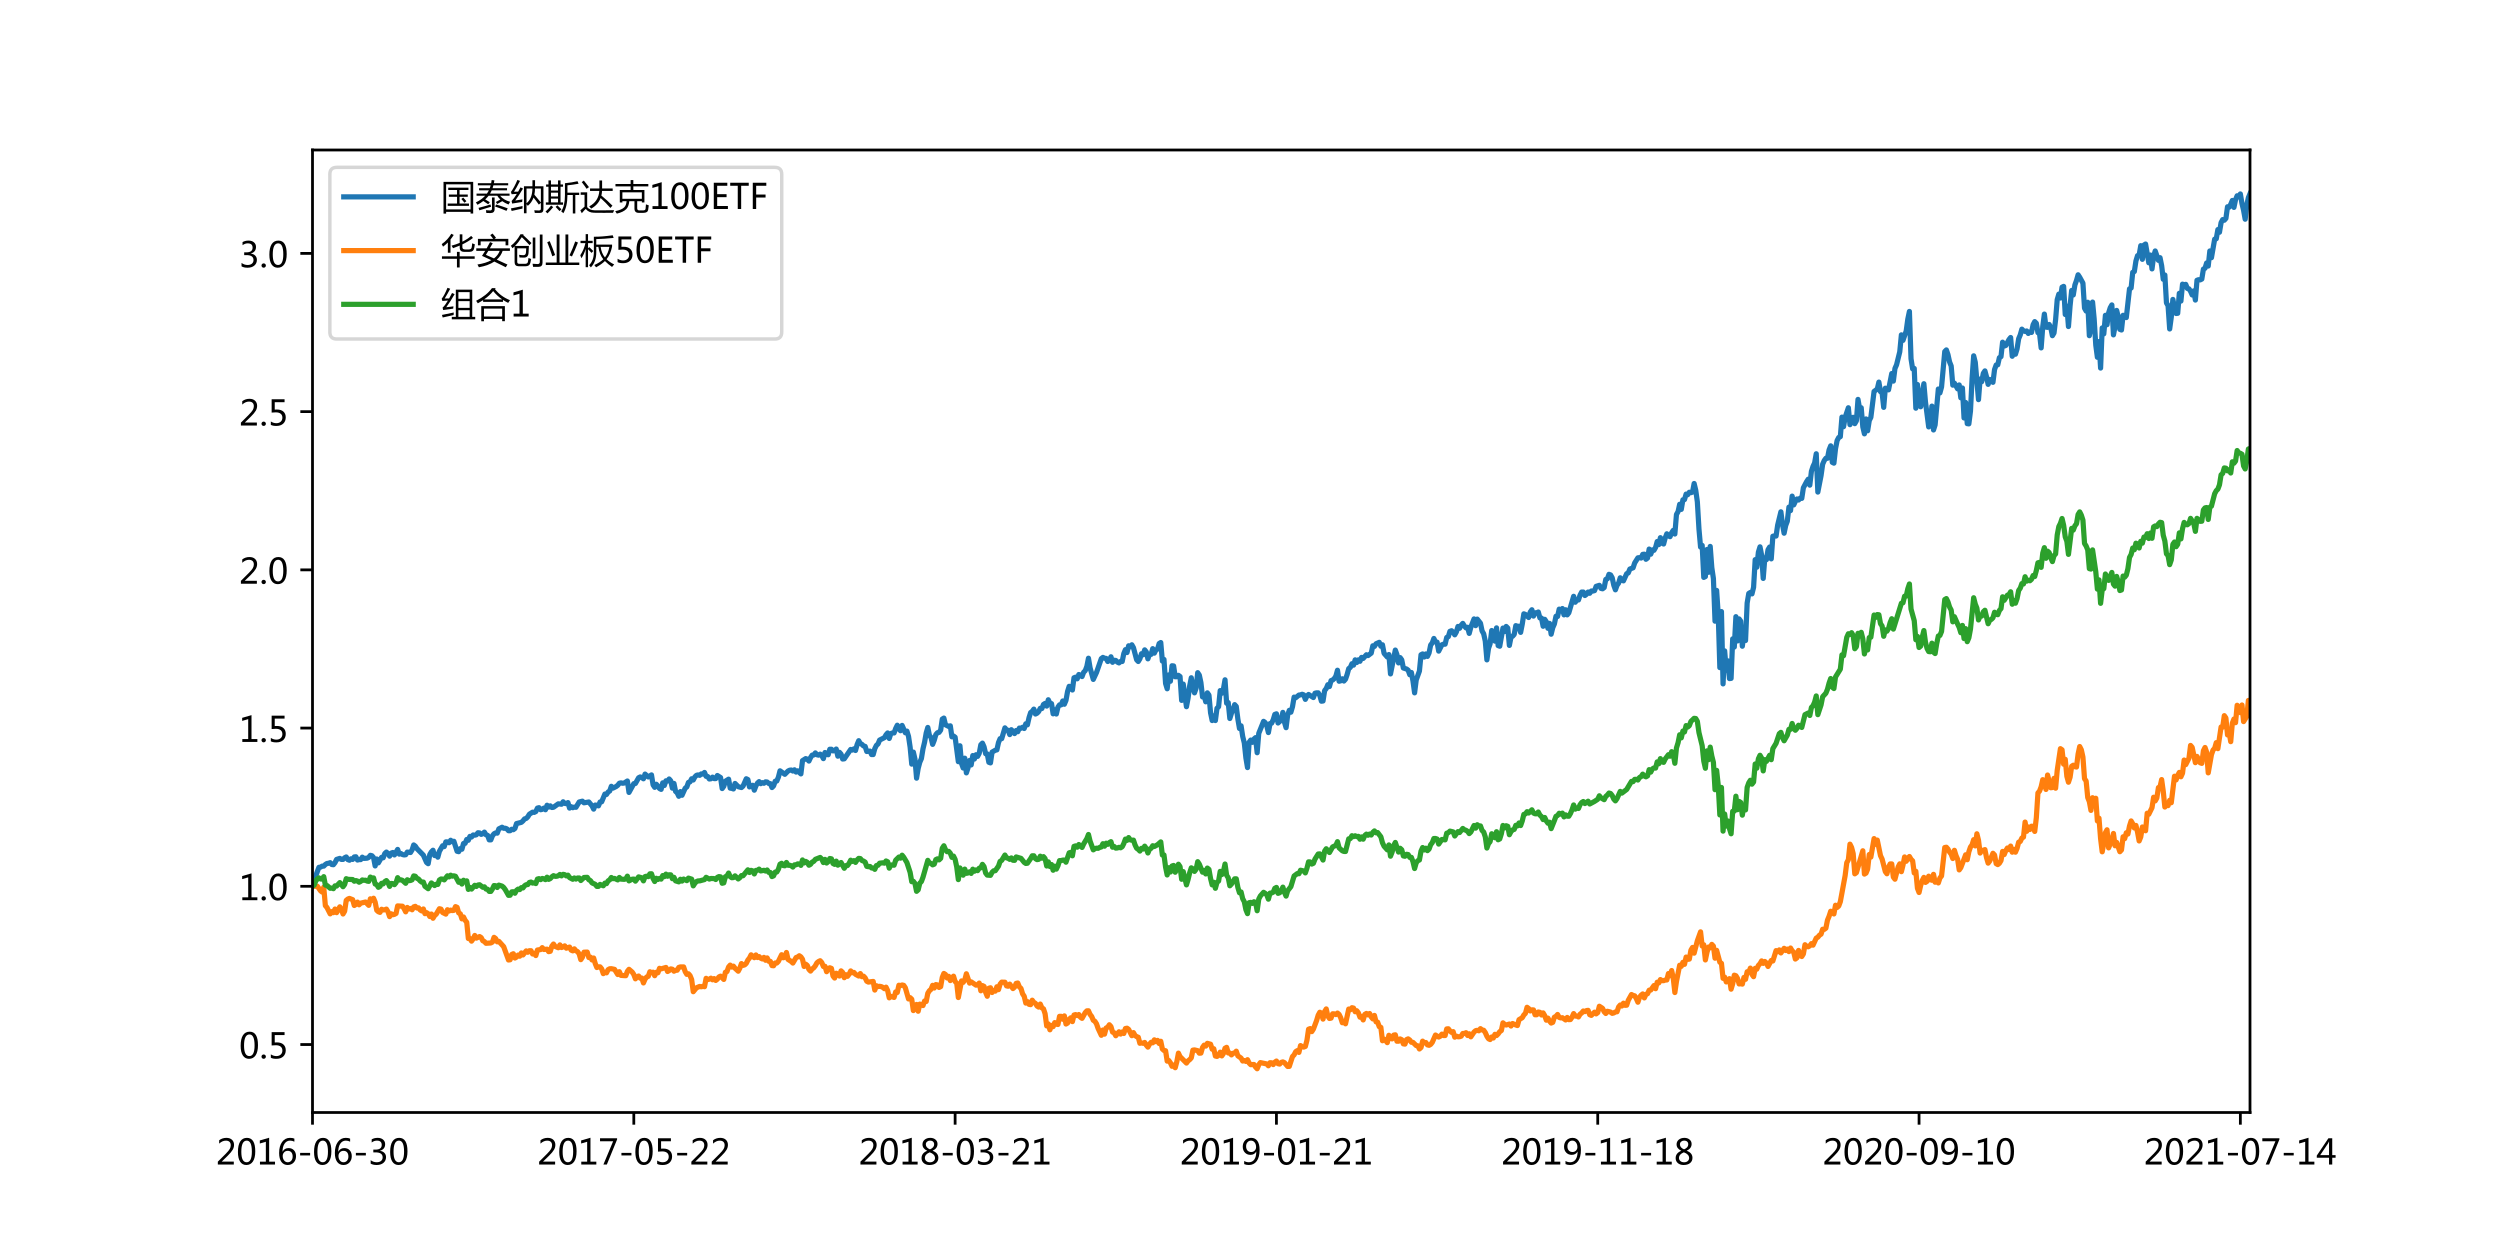 <?xml version="1.0" encoding="utf-8" standalone="no"?>
<!DOCTYPE svg PUBLIC "-//W3C//DTD SVG 1.1//EN"
  "http://www.w3.org/Graphics/SVG/1.1/DTD/svg11.dtd">
<!-- Created with matplotlib (http://matplotlib.org/) -->
<svg height="360pt" version="1.1" viewBox="0 0 720 360" width="720pt" xmlns="http://www.w3.org/2000/svg" xmlns:xlink="http://www.w3.org/1999/xlink">
 <defs>
  <style type="text/css">
*{stroke-linecap:butt;stroke-linejoin:round;}
  </style>
 </defs>
 <g id="figure_1">
  <g id="patch_1">
   <path d="M 0 360 
L 720 360 
L 720 0 
L 0 0 
z
" style="fill:#ffffff;"/>
  </g>
  <g id="axes_1">
   <g id="patch_2">
    <path d="M 90 320.4 
L 648 320.4 
L 648 43.2 
L 90 43.2 
z
" style="fill:#ffffff;"/>
   </g>
   <g id="matplotlib.axis_1">
    <g id="xtick_1">
     <g id="line2d_1">
      <defs>
       <path d="M 0 0 
L 0 3.5 
" id="m563825c82e" style="stroke:#000000;stroke-width:0.8;"/>
      </defs>
      <g>
       <use style="stroke:#000000;stroke-width:0.8;" x="90" xlink:href="#m563825c82e" y="320.4"/>
      </g>
     </g>
     <g id="text_1">
      <!-- 2016-06-30 -->
      <defs>
       <path d="M 51.172 0 
L 5.172 0 
L 5.172 8.297 
L 27.156 30.219 
Q 36.234 39.312 39.312 44.609 
Q 42.391 49.906 42.391 55.562 
Q 42.391 62.016 38.766 65.453 
Q 35.156 68.891 28.328 68.891 
Q 18.219 68.891 9.031 60.297 
L 9.031 70.016 
Q 17.969 76.906 29.828 76.906 
Q 40.047 76.906 45.953 71.391 
Q 51.859 65.875 51.859 56.547 
Q 51.859 49.516 48.062 42.75 
Q 44.281 35.984 33.734 25.531 
L 16.5 8.688 
L 16.5 8.5 
L 51.172 8.5 
z
" id="MicrosoftYaHei-32"/>
       <path d="M 4.438 36.328 
Q 4.438 56.344 11.078 66.625 
Q 17.719 76.906 30.328 76.906 
Q 54.344 76.906 54.344 38.141 
Q 54.344 19 47.578 8.859 
Q 40.828 -1.266 28.609 -1.266 
Q 17.094 -1.266 10.766 8.344 
Q 4.438 17.969 4.438 36.328 
z
M 14.203 36.766 
Q 14.203 6.641 29.5 6.641 
Q 44.531 6.641 44.531 37.25 
Q 44.531 68.953 29.781 68.953 
Q 14.203 68.953 14.203 36.766 
z
" id="MicrosoftYaHei-30"/>
       <path d="M 52.594 0 
L 9.234 0 
L 9.234 8.25 
L 26.172 8.25 
L 26.172 65.672 
L 8.797 60.641 
L 8.797 69.438 
L 35.688 77.25 
L 35.688 8.25 
L 52.594 8.25 
z
" id="MicrosoftYaHei-31"/>
       <path d="M 49.703 65.922 
Q 43.797 68.953 37.359 68.953 
Q 27.547 68.953 21.578 60.406 
Q 15.625 51.859 15.531 37.062 
L 15.766 37.062 
Q 21.141 47.469 32.906 47.469 
Q 42.719 47.469 48.578 41.062 
Q 54.438 34.672 54.438 24.078 
Q 54.438 12.984 47.672 5.859 
Q 40.922 -1.266 30.422 -1.266 
Q 18.891 -1.266 12.328 7.734 
Q 5.766 16.75 5.766 33.297 
Q 5.766 53.328 14.375 65.109 
Q 23 76.906 37.062 76.906 
Q 45.125 76.906 49.703 74.703 
z
M 16.109 24.75 
Q 16.109 17.281 20.094 11.953 
Q 24.078 6.641 30.672 6.641 
Q 36.922 6.641 40.828 11.234 
Q 44.734 15.828 44.734 23.047 
Q 44.734 30.859 41.047 35.203 
Q 37.359 39.547 30.562 39.547 
Q 24.125 39.547 20.109 35.156 
Q 16.109 30.766 16.109 24.75 
z
" id="MicrosoftYaHei-36"/>
       <path d="M 36.375 26.266 
L 7.625 26.266 
L 7.625 33.641 
L 36.375 33.641 
z
" id="MicrosoftYaHei-2d"/>
       <path d="M 6.984 12.641 
Q 14.75 6.641 24.516 6.641 
Q 32.328 6.641 36.891 10.469 
Q 41.453 14.312 41.453 20.75 
Q 41.453 35.109 20.906 35.109 
L 14.594 35.109 
L 14.594 43.016 
L 20.609 43.016 
Q 38.812 43.016 38.812 56.5 
Q 38.812 68.953 24.906 68.953 
Q 16.938 68.953 9.906 63.578 
L 9.906 72.609 
Q 17.328 76.906 27.25 76.906 
Q 36.922 76.906 42.781 71.844 
Q 48.641 66.797 48.641 58.734 
Q 48.641 43.891 33.5 39.656 
L 33.5 39.453 
Q 41.703 38.578 46.453 33.672 
Q 51.219 28.766 51.219 21.438 
Q 51.219 11.234 43.875 4.984 
Q 36.531 -1.266 24.312 -1.266 
Q 13.578 -1.266 6.984 2.734 
z
" id="MicrosoftYaHei-33"/>
      </defs>
      <g transform="translate(62.217 335.394)scale(0.1 -0.1)">
       <use xlink:href="#MicrosoftYaHei-32"/>
       <use x="58.643" xlink:href="#MicrosoftYaHei-30"/>
       <use x="117.285" xlink:href="#MicrosoftYaHei-31"/>
       <use x="175.928" xlink:href="#MicrosoftYaHei-36"/>
       <use x="234.57" xlink:href="#MicrosoftYaHei-2d"/>
       <use x="277.832" xlink:href="#MicrosoftYaHei-30"/>
       <use x="336.475" xlink:href="#MicrosoftYaHei-36"/>
       <use x="395.117" xlink:href="#MicrosoftYaHei-2d"/>
       <use x="438.379" xlink:href="#MicrosoftYaHei-33"/>
       <use x="497.021" xlink:href="#MicrosoftYaHei-30"/>
      </g>
     </g>
    </g>
    <g id="xtick_2">
     <g id="line2d_2">
      <g>
       <use style="stroke:#000000;stroke-width:0.8;" x="182.537" xlink:href="#m563825c82e" y="320.4"/>
      </g>
     </g>
     <g id="text_2">
      <!-- 2017-05-22 -->
      <defs>
       <path d="M 53.766 72.312 
L 24.172 0 
L 14.266 0 
L 42.391 67.188 
L 4.594 67.188 
L 4.594 75.641 
L 53.766 75.641 
z
" id="MicrosoftYaHei-37"/>
       <path d="M 8.641 11.625 
Q 16.266 6.641 24.516 6.641 
Q 32.328 6.641 37.109 11 
Q 41.891 15.375 41.891 22.609 
Q 41.891 29.891 37.031 33.891 
Q 32.172 37.891 22.953 37.891 
Q 18.5 37.891 10.984 37.203 
L 10.984 75.641 
L 48.188 75.641 
L 48.188 67.188 
L 19.875 67.188 
L 19.875 45.797 
Q 24.125 46.047 26.266 46.047 
Q 38.234 46.047 44.922 39.984 
Q 51.609 33.938 51.609 23.297 
Q 51.609 12.312 44.422 5.516 
Q 37.25 -1.266 24.609 -1.266 
Q 14.016 -1.266 8.641 1.859 
z
" id="MicrosoftYaHei-35"/>
      </defs>
      <g transform="translate(154.755 335.394)scale(0.1 -0.1)">
       <use xlink:href="#MicrosoftYaHei-32"/>
       <use x="58.643" xlink:href="#MicrosoftYaHei-30"/>
       <use x="117.285" xlink:href="#MicrosoftYaHei-31"/>
       <use x="175.928" xlink:href="#MicrosoftYaHei-37"/>
       <use x="234.57" xlink:href="#MicrosoftYaHei-2d"/>
       <use x="277.832" xlink:href="#MicrosoftYaHei-30"/>
       <use x="336.475" xlink:href="#MicrosoftYaHei-35"/>
       <use x="395.117" xlink:href="#MicrosoftYaHei-2d"/>
       <use x="438.379" xlink:href="#MicrosoftYaHei-32"/>
       <use x="497.021" xlink:href="#MicrosoftYaHei-32"/>
      </g>
     </g>
    </g>
    <g id="xtick_3">
     <g id="line2d_3">
      <g>
       <use style="stroke:#000000;stroke-width:0.8;" x="275.075" xlink:href="#m563825c82e" y="320.4"/>
      </g>
     </g>
     <g id="text_3">
      <!-- 2018-03-21 -->
      <defs>
       <path d="M 21.391 39.797 
Q 7.859 46.094 7.859 58.062 
Q 7.859 66.406 14.203 71.656 
Q 20.562 76.906 30.422 76.906 
Q 39.453 76.906 45.312 71.969 
Q 51.172 67.047 51.172 59.234 
Q 51.172 46.625 37.062 39.844 
L 37.062 39.656 
Q 53.609 33.688 53.609 19.344 
Q 53.609 9.906 46.797 4.312 
Q 39.984 -1.266 27.781 -1.266 
Q 17.781 -1.266 11.469 4.25 
Q 5.172 9.766 5.172 18.562 
Q 5.172 33.016 21.391 39.594 
z
M 41.5 58.109 
Q 41.5 63.188 38.328 66.109 
Q 35.156 69.047 29.734 69.047 
Q 24.656 69.047 21.094 65.984 
Q 17.531 62.938 17.531 58.203 
Q 17.531 48.734 29.391 43.797 
Q 41.5 48.828 41.5 58.109 
z
M 28.812 35.25 
Q 14.797 29.594 14.797 19.047 
Q 14.797 13.578 18.891 10.062 
Q 23 6.547 29.594 6.547 
Q 35.984 6.547 39.984 10.031 
Q 44 13.531 44 18.75 
Q 44 29.734 28.812 35.25 
z
" id="MicrosoftYaHei-38"/>
      </defs>
      <g transform="translate(247.292 335.394)scale(0.1 -0.1)">
       <use xlink:href="#MicrosoftYaHei-32"/>
       <use x="58.643" xlink:href="#MicrosoftYaHei-30"/>
       <use x="117.285" xlink:href="#MicrosoftYaHei-31"/>
       <use x="175.928" xlink:href="#MicrosoftYaHei-38"/>
       <use x="234.57" xlink:href="#MicrosoftYaHei-2d"/>
       <use x="277.832" xlink:href="#MicrosoftYaHei-30"/>
       <use x="336.475" xlink:href="#MicrosoftYaHei-33"/>
       <use x="395.117" xlink:href="#MicrosoftYaHei-2d"/>
       <use x="438.379" xlink:href="#MicrosoftYaHei-32"/>
       <use x="497.021" xlink:href="#MicrosoftYaHei-31"/>
      </g>
     </g>
    </g>
    <g id="xtick_4">
     <g id="line2d_4">
      <g>
       <use style="stroke:#000000;stroke-width:0.8;" x="367.612" xlink:href="#m563825c82e" y="320.4"/>
      </g>
     </g>
     <g id="text_4">
      <!-- 2019-01-21 -->
      <defs>
       <path d="M 9.031 10.25 
Q 15.281 6.641 22.516 6.641 
Q 32.672 6.641 38.25 14.641 
Q 43.844 22.656 43.844 37.406 
Q 43.75 37.312 43.656 37.406 
Q 38.672 27.938 26.906 27.938 
Q 17.391 27.938 11.141 34.469 
Q 4.891 41.016 4.891 51.469 
Q 4.891 62.594 11.719 69.75 
Q 18.562 76.906 29.438 76.906 
Q 40.719 76.906 47.062 68.047 
Q 53.422 59.188 53.422 42.234 
Q 53.422 21.297 45.219 10.016 
Q 37.016 -1.266 22.516 -1.266 
Q 14.547 -1.266 9.031 1.312 
z
M 14.547 52.688 
Q 14.547 45.062 18.453 40.594 
Q 22.359 36.141 29.25 36.141 
Q 35.203 36.141 39.25 40.203 
Q 43.312 44.281 43.312 50.094 
Q 43.312 58.25 39.281 63.594 
Q 35.25 68.953 28.656 68.953 
Q 22.562 68.953 18.547 64.312 
Q 14.547 59.672 14.547 52.688 
z
" id="MicrosoftYaHei-39"/>
      </defs>
      <g transform="translate(339.829 335.394)scale(0.1 -0.1)">
       <use xlink:href="#MicrosoftYaHei-32"/>
       <use x="58.643" xlink:href="#MicrosoftYaHei-30"/>
       <use x="117.285" xlink:href="#MicrosoftYaHei-31"/>
       <use x="175.928" xlink:href="#MicrosoftYaHei-39"/>
       <use x="234.57" xlink:href="#MicrosoftYaHei-2d"/>
       <use x="277.832" xlink:href="#MicrosoftYaHei-30"/>
       <use x="336.475" xlink:href="#MicrosoftYaHei-31"/>
       <use x="395.117" xlink:href="#MicrosoftYaHei-2d"/>
       <use x="438.379" xlink:href="#MicrosoftYaHei-32"/>
       <use x="497.021" xlink:href="#MicrosoftYaHei-31"/>
      </g>
     </g>
    </g>
    <g id="xtick_5">
     <g id="line2d_5">
      <g>
       <use style="stroke:#000000;stroke-width:0.8;" x="460.149" xlink:href="#m563825c82e" y="320.4"/>
      </g>
     </g>
     <g id="text_5">
      <!-- 2019-11-18 -->
      <g transform="translate(432.366 335.394)scale(0.1 -0.1)">
       <use xlink:href="#MicrosoftYaHei-32"/>
       <use x="58.643" xlink:href="#MicrosoftYaHei-30"/>
       <use x="117.285" xlink:href="#MicrosoftYaHei-31"/>
       <use x="175.928" xlink:href="#MicrosoftYaHei-39"/>
       <use x="234.57" xlink:href="#MicrosoftYaHei-2d"/>
       <use x="277.832" xlink:href="#MicrosoftYaHei-31"/>
       <use x="336.475" xlink:href="#MicrosoftYaHei-31"/>
       <use x="395.117" xlink:href="#MicrosoftYaHei-2d"/>
       <use x="438.379" xlink:href="#MicrosoftYaHei-31"/>
       <use x="497.021" xlink:href="#MicrosoftYaHei-38"/>
      </g>
     </g>
    </g>
    <g id="xtick_6">
     <g id="line2d_6">
      <g>
       <use style="stroke:#000000;stroke-width:0.8;" x="552.687" xlink:href="#m563825c82e" y="320.4"/>
      </g>
     </g>
     <g id="text_6">
      <!-- 2020-09-10 -->
      <g transform="translate(524.904 335.394)scale(0.1 -0.1)">
       <use xlink:href="#MicrosoftYaHei-32"/>
       <use x="58.643" xlink:href="#MicrosoftYaHei-30"/>
       <use x="117.285" xlink:href="#MicrosoftYaHei-32"/>
       <use x="175.928" xlink:href="#MicrosoftYaHei-30"/>
       <use x="234.57" xlink:href="#MicrosoftYaHei-2d"/>
       <use x="277.832" xlink:href="#MicrosoftYaHei-30"/>
       <use x="336.475" xlink:href="#MicrosoftYaHei-39"/>
       <use x="395.117" xlink:href="#MicrosoftYaHei-2d"/>
       <use x="438.379" xlink:href="#MicrosoftYaHei-31"/>
       <use x="497.021" xlink:href="#MicrosoftYaHei-30"/>
      </g>
     </g>
    </g>
    <g id="xtick_7">
     <g id="line2d_7">
      <g>
       <use style="stroke:#000000;stroke-width:0.8;" x="645.224" xlink:href="#m563825c82e" y="320.4"/>
      </g>
     </g>
     <g id="text_7">
      <!-- 2021-07-14 -->
      <defs>
       <path d="M 55.078 19.625 
L 45.406 19.625 
L 45.406 0 
L 36.141 0 
L 36.141 19.625 
L 0.875 19.625 
L 0.875 25.828 
L 34.328 75.641 
L 45.406 75.641 
L 45.406 27.203 
L 55.078 27.203 
z
M 36.141 27.203 
L 36.141 58.891 
Q 36.141 62.25 36.328 66.656 
L 36.141 66.656 
Q 35.453 64.797 33.25 60.844 
L 10.75 27.203 
z
" id="MicrosoftYaHei-34"/>
      </defs>
      <g transform="translate(617.441 335.394)scale(0.1 -0.1)">
       <use xlink:href="#MicrosoftYaHei-32"/>
       <use x="58.643" xlink:href="#MicrosoftYaHei-30"/>
       <use x="117.285" xlink:href="#MicrosoftYaHei-32"/>
       <use x="175.928" xlink:href="#MicrosoftYaHei-31"/>
       <use x="234.57" xlink:href="#MicrosoftYaHei-2d"/>
       <use x="277.832" xlink:href="#MicrosoftYaHei-30"/>
       <use x="336.475" xlink:href="#MicrosoftYaHei-37"/>
       <use x="395.117" xlink:href="#MicrosoftYaHei-2d"/>
       <use x="438.379" xlink:href="#MicrosoftYaHei-31"/>
       <use x="497.021" xlink:href="#MicrosoftYaHei-34"/>
      </g>
     </g>
    </g>
   </g>
   <g id="matplotlib.axis_2">
    <g id="ytick_1">
     <g id="line2d_8">
      <defs>
       <path d="M 0 0 
L -3.5 0 
" id="mb38dd03a7f" style="stroke:#000000;stroke-width:0.8;"/>
      </defs>
      <g>
       <use style="stroke:#000000;stroke-width:0.8;" x="90" xlink:href="#mb38dd03a7f" y="300.819"/>
      </g>
     </g>
     <g id="text_8">
      <!-- 0.5 -->
      <defs>
       <path d="M 5.812 5.031 
Q 5.812 7.672 7.609 9.469 
Q 9.422 11.281 12.109 11.281 
Q 14.844 11.281 16.641 9.453 
Q 18.453 7.625 18.453 5.031 
Q 18.453 2.484 16.641 0.656 
Q 14.844 -1.172 12.062 -1.172 
Q 9.375 -1.172 7.594 0.656 
Q 5.812 2.484 5.812 5.031 
z
" id="MicrosoftYaHei-2e"/>
      </defs>
      <g transform="translate(68.864 304.816)scale(0.1 -0.1)">
       <use xlink:href="#MicrosoftYaHei-30"/>
       <use x="58.643" xlink:href="#MicrosoftYaHei-2e"/>
       <use x="82.715" xlink:href="#MicrosoftYaHei-35"/>
      </g>
     </g>
    </g>
    <g id="ytick_2">
     <g id="line2d_9">
      <g>
       <use style="stroke:#000000;stroke-width:0.8;" x="90" xlink:href="#mb38dd03a7f" y="255.252"/>
      </g>
     </g>
     <g id="text_9">
      <!-- 1.0 -->
      <g transform="translate(68.864 259.249)scale(0.1 -0.1)">
       <use xlink:href="#MicrosoftYaHei-31"/>
       <use x="58.643" xlink:href="#MicrosoftYaHei-2e"/>
       <use x="82.715" xlink:href="#MicrosoftYaHei-30"/>
      </g>
     </g>
    </g>
    <g id="ytick_3">
     <g id="line2d_10">
      <g>
       <use style="stroke:#000000;stroke-width:0.8;" x="90" xlink:href="#mb38dd03a7f" y="209.685"/>
      </g>
     </g>
     <g id="text_10">
      <!-- 1.5 -->
      <g transform="translate(68.864 213.682)scale(0.1 -0.1)">
       <use xlink:href="#MicrosoftYaHei-31"/>
       <use x="58.643" xlink:href="#MicrosoftYaHei-2e"/>
       <use x="82.715" xlink:href="#MicrosoftYaHei-35"/>
      </g>
     </g>
    </g>
    <g id="ytick_4">
     <g id="line2d_11">
      <g>
       <use style="stroke:#000000;stroke-width:0.8;" x="90" xlink:href="#mb38dd03a7f" y="164.117"/>
      </g>
     </g>
     <g id="text_11">
      <!-- 2.0 -->
      <g transform="translate(68.864 168.114)scale(0.1 -0.1)">
       <use xlink:href="#MicrosoftYaHei-32"/>
       <use x="58.643" xlink:href="#MicrosoftYaHei-2e"/>
       <use x="82.715" xlink:href="#MicrosoftYaHei-30"/>
      </g>
     </g>
    </g>
    <g id="ytick_5">
     <g id="line2d_12">
      <g>
       <use style="stroke:#000000;stroke-width:0.8;" x="90" xlink:href="#mb38dd03a7f" y="118.55"/>
      </g>
     </g>
     <g id="text_12">
      <!-- 2.5 -->
      <g transform="translate(68.864 122.547)scale(0.1 -0.1)">
       <use xlink:href="#MicrosoftYaHei-32"/>
       <use x="58.643" xlink:href="#MicrosoftYaHei-2e"/>
       <use x="82.715" xlink:href="#MicrosoftYaHei-35"/>
      </g>
     </g>
    </g>
    <g id="ytick_6">
     <g id="line2d_13">
      <g>
       <use style="stroke:#000000;stroke-width:0.8;" x="90" xlink:href="#mb38dd03a7f" y="72.983"/>
      </g>
     </g>
     <g id="text_13">
      <!-- 3.0 -->
      <g transform="translate(68.864 76.98)scale(0.1 -0.1)">
       <use xlink:href="#MicrosoftYaHei-33"/>
       <use x="58.643" xlink:href="#MicrosoftYaHei-2e"/>
       <use x="82.715" xlink:href="#MicrosoftYaHei-30"/>
      </g>
     </g>
    </g>
   </g>
   <g id="line2d_14">
    <path clip-path="url(#p58795c45ac)" d="M 90 255.252 
L 90.463 254.607 
L 90.925 252.261 
L 91.851 249.798 
L 92.313 249.739 
L 92.776 249.446 
L 93.239 249.446 
L 93.701 248.977 
L 94.164 248.684 
L 94.627 248.625 
L 95.09 248.449 
L 95.552 248.977 
L 96.015 249.036 
L 96.478 248.449 
L 96.94 247.511 
L 97.866 247.218 
L 98.328 247.511 
L 98.791 247.511 
L 99.254 247.042 
L 99.716 246.807 
L 100.179 247.569 
L 100.642 247.745 
L 101.104 247.335 
L 101.567 247.511 
L 102.03 246.807 
L 102.493 246.748 
L 102.955 247.687 
L 103.418 247.569 
L 103.881 247.569 
L 104.343 246.866 
L 104.806 247.218 
L 105.731 247.159 
L 106.194 246.924 
L 106.657 246.338 
L 107.119 246.455 
L 107.582 246.983 
L 108.045 249.387 
L 108.507 247.393 
L 108.97 248.508 
L 109.896 246.924 
L 110.358 247.042 
L 110.821 245.81 
L 111.284 245.4 
L 111.746 245.81 
L 112.209 246.572 
L 112.672 245.693 
L 113.134 245.517 
L 113.597 246.221 
L 114.522 244.637 
L 114.985 245.986 
L 115.448 245.81 
L 115.91 246.103 
L 116.373 246.221 
L 116.836 246.162 
L 117.299 245.4 
L 118.224 245.517 
L 118.687 244.754 
L 119.149 243.347 
L 119.612 243.699 
L 120.075 244.403 
L 121.925 246.279 
L 122.851 248.39 
L 123.313 248.742 
L 123.776 246.103 
L 124.239 245.341 
L 124.701 244.872 
L 125.164 246.396 
L 125.627 246.045 
L 126.09 246.866 
L 126.552 245.165 
L 127.478 243.582 
L 127.94 243.816 
L 128.403 242.467 
L 128.866 242.467 
L 129.328 242.702 
L 129.791 241.998 
L 130.254 242.409 
L 130.716 242.291 
L 131.642 245.165 
L 132.104 245.282 
L 132.567 244.403 
L 133.03 244.578 
L 133.493 242.936 
L 133.955 242.878 
L 134.418 241.764 
L 134.881 241.998 
L 135.343 240.884 
L 135.806 241.06 
L 136.269 240.473 
L 136.731 240.532 
L 137.194 240.415 
L 137.657 239.828 
L 138.119 239.887 
L 138.582 240.297 
L 139.045 240.121 
L 139.507 239.652 
L 139.97 240.415 
L 140.433 240.591 
L 140.896 241.881 
L 141.358 241.881 
L 141.821 240.708 
L 142.284 240.121 
L 142.746 239.887 
L 143.209 239.946 
L 143.672 238.714 
L 144.597 238.245 
L 145.06 238.538 
L 145.522 238.538 
L 145.985 238.714 
L 146.448 239.242 
L 146.91 239.242 
L 147.373 238.831 
L 147.836 238.949 
L 148.299 238.597 
L 148.761 237.189 
L 150.149 236.837 
L 150.612 236.427 
L 151.075 235.84 
L 151.537 235.723 
L 152 235.254 
L 152.463 234.492 
L 153.388 233.905 
L 153.851 233.964 
L 154.313 233.729 
L 154.776 232.732 
L 155.239 232.615 
L 155.701 233.201 
L 156.164 233.084 
L 156.627 232.732 
L 157.09 233.201 
L 157.552 231.911 
L 158.015 232.439 
L 158.478 232.087 
L 158.94 232.556 
L 159.403 232.498 
L 160.791 231.501 
L 161.716 231.618 
L 162.179 230.914 
L 162.642 231.383 
L 163.104 231.442 
L 163.567 231.149 
L 164.03 232.732 
L 164.493 232.322 
L 164.955 232.615 
L 165.418 232.439 
L 165.881 232.498 
L 166.806 230.973 
L 167.731 230.738 
L 168.194 231.207 
L 169.582 230.973 
L 170.507 232.087 
L 170.97 233.025 
L 171.433 231.852 
L 171.896 231.911 
L 172.358 232.087 
L 172.821 230.973 
L 173.284 230.914 
L 174.209 228.686 
L 174.672 228.803 
L 175.134 228.099 
L 175.597 227.806 
L 176.06 226.457 
L 176.522 226.985 
L 177.448 226.516 
L 177.91 226.164 
L 178.373 225.577 
L 178.836 225.46 
L 179.299 225.577 
L 179.761 225.519 
L 180.687 224.932 
L 181.149 228.217 
L 182.537 225.695 
L 183 225.636 
L 183.925 223.994 
L 184.388 223.759 
L 184.851 223.935 
L 185.313 224.287 
L 185.776 222.938 
L 186.701 223.759 
L 187.627 223.173 
L 188.09 226.047 
L 188.552 226.75 
L 189.015 225.871 
L 189.478 226.399 
L 189.94 227.102 
L 190.403 227.337 
L 190.866 225.46 
L 191.328 226.223 
L 191.791 224.874 
L 192.254 224.932 
L 192.716 224.346 
L 193.179 224.874 
L 193.642 226.985 
L 194.104 225.636 
L 194.567 227.923 
L 195.03 228.334 
L 195.493 229.331 
L 195.955 227.982 
L 196.418 229.038 
L 197.343 226.985 
L 197.806 226.633 
L 198.269 225.343 
L 198.731 225.167 
L 199.194 224.287 
L 199.657 224.639 
L 200.119 223.759 
L 200.582 223.29 
L 201.045 223.173 
L 201.507 223.29 
L 201.97 222.88 
L 202.433 222.938 
L 202.896 222.469 
L 203.358 223.584 
L 203.821 223.642 
L 204.284 224.346 
L 204.746 224.287 
L 205.209 223.818 
L 205.672 224.229 
L 206.134 224.229 
L 206.597 223.349 
L 207.522 223.935 
L 207.985 227.102 
L 208.448 226.457 
L 208.91 224.991 
L 209.836 224.405 
L 210.299 226.985 
L 210.761 227.044 
L 211.224 227.22 
L 211.687 225.636 
L 212.612 226.574 
L 213.537 226.809 
L 214 226.399 
L 214.925 224.287 
L 215.388 224.522 
L 215.851 226.633 
L 216.776 226.164 
L 217.239 227.571 
L 217.701 226.34 
L 218.164 225.519 
L 218.627 225.108 
L 219.09 225.695 
L 219.552 225.402 
L 220.015 225.577 
L 220.478 225.167 
L 220.94 225.226 
L 221.403 225.636 
L 221.866 225.695 
L 222.328 226.809 
L 222.791 226.34 
L 223.254 224.991 
L 223.716 224.932 
L 224.179 223.818 
L 224.642 222 
L 226.03 222.997 
L 226.955 222.059 
L 227.418 221.824 
L 227.881 221.766 
L 228.343 222.059 
L 228.806 221.707 
L 229.269 222.352 
L 229.731 222 
L 230.657 222.88 
L 231.119 219.068 
L 232.045 218.481 
L 232.507 218.657 
L 232.97 219.185 
L 233.433 218.188 
L 233.896 217.484 
L 234.358 217.426 
L 234.821 216.839 
L 235.284 217.367 
L 235.746 217.484 
L 236.209 217.191 
L 236.672 217.602 
L 237.134 218.481 
L 237.597 216.722 
L 238.06 217.25 
L 238.522 217.367 
L 238.985 215.784 
L 239.448 215.784 
L 239.91 216.253 
L 240.373 216.194 
L 240.836 215.725 
L 241.299 217.778 
L 241.761 216.663 
L 242.224 217.191 
L 242.687 218.599 
L 243.149 218.54 
L 245 215.842 
L 245.463 216.018 
L 245.925 215.666 
L 246.388 216.136 
L 246.851 214.435 
L 247.313 213.321 
L 247.776 214.142 
L 248.239 214.376 
L 248.701 214.845 
L 249.164 214.963 
L 249.627 216.429 
L 250.552 216.312 
L 251.015 217.309 
L 251.478 217.309 
L 251.94 215.608 
L 252.403 214.669 
L 252.866 214.259 
L 253.328 213.145 
L 254.716 212.441 
L 255.179 211.62 
L 255.642 211.092 
L 256.104 212.676 
L 256.567 211.268 
L 257.03 211.092 
L 257.493 211.092 
L 257.955 209.802 
L 258.418 208.864 
L 258.881 209.919 
L 259.343 210.447 
L 259.806 208.922 
L 260.731 211.034 
L 261.194 210.564 
L 261.657 212.089 
L 262.119 215.197 
L 262.582 220.065 
L 263.045 216.605 
L 263.507 218.599 
L 263.97 224.111 
L 264.433 221.296 
L 264.896 219.537 
L 265.358 218.481 
L 265.821 215.666 
L 266.284 213.731 
L 266.746 211.092 
L 267.209 209.509 
L 267.672 211.796 
L 268.134 212.382 
L 268.597 214.376 
L 269.06 213.203 
L 269.522 211.561 
L 269.985 211.034 
L 270.448 210.916 
L 270.91 210.271 
L 271.373 207.104 
L 271.836 206.811 
L 272.299 208.746 
L 273.224 209.216 
L 273.687 209.04 
L 274.149 212.206 
L 274.612 211.972 
L 275.075 212.324 
L 276 219.361 
L 276.463 214.787 
L 276.925 219.889 
L 277.388 221.179 
L 277.851 218.364 
L 278.313 222.587 
L 278.776 221.179 
L 279.239 219.009 
L 279.701 220.299 
L 280.164 217.602 
L 280.627 218.599 
L 281.09 217.367 
L 281.552 217.836 
L 282.015 216.957 
L 282.478 214.494 
L 282.94 214.024 
L 283.403 215.08 
L 283.866 217.074 
L 284.328 217.133 
L 284.791 219.537 
L 285.254 219.713 
L 285.716 216.605 
L 286.642 216.077 
L 287.104 215.96 
L 287.567 213.848 
L 288.03 212.734 
L 288.493 212.734 
L 289.418 209.626 
L 289.881 210.212 
L 290.343 210.33 
L 290.806 211.561 
L 291.269 210.154 
L 292.194 211.268 
L 292.657 210.388 
L 293.119 210.74 
L 293.582 209.685 
L 294.045 209.743 
L 294.507 209.45 
L 294.97 209.802 
L 295.433 208.453 
L 295.896 208.746 
L 296.358 206.694 
L 296.821 205.228 
L 297.284 204.876 
L 297.746 204.231 
L 298.209 205.638 
L 298.672 205.404 
L 299.134 204.934 
L 299.597 203.996 
L 300.06 204.055 
L 300.522 202.882 
L 300.985 202.589 
L 301.448 203.351 
L 301.91 201.533 
L 302.373 202.53 
L 302.836 202.647 
L 303.299 205.58 
L 303.761 204.407 
L 304.224 205.638 
L 304.687 203.644 
L 305.149 202.999 
L 305.612 202.999 
L 306.075 201.885 
L 306.537 202.823 
L 307 201.709 
L 307.463 199.129 
L 307.925 197.662 
L 308.388 197.838 
L 308.851 198.718 
L 309.313 195.199 
L 309.776 195.023 
L 310.239 195.493 
L 310.701 194.261 
L 311.164 194.437 
L 311.627 194.847 
L 312.09 193.616 
L 312.552 193.147 
L 313.015 191.915 
L 313.478 189.569 
L 313.94 192.326 
L 314.866 195.668 
L 315.791 193.675 
L 317.179 189.687 
L 317.642 189.335 
L 318.104 189.569 
L 318.567 189.628 
L 319.03 190.508 
L 319.493 190.214 
L 319.955 189.159 
L 320.418 190.742 
L 320.881 190.156 
L 321.343 190.214 
L 321.806 190.684 
L 322.269 190.918 
L 322.731 190.508 
L 323.194 190.508 
L 323.657 188.221 
L 324.119 187.106 
L 324.582 187.927 
L 325.045 185.992 
L 325.507 186.285 
L 325.97 185.699 
L 326.433 186.52 
L 327.358 190.039 
L 327.821 190.508 
L 328.284 189.745 
L 328.746 188.279 
L 329.209 188.572 
L 329.672 187.165 
L 330.134 187.751 
L 330.597 189.745 
L 331.06 188.397 
L 331.522 188.455 
L 331.985 186.813 
L 332.448 188.103 
L 332.91 187.165 
L 333.373 186.93 
L 333.836 185.347 
L 334.299 185.054 
L 334.761 190.39 
L 335.224 189.921 
L 335.687 196.841 
L 336.149 198.366 
L 336.612 194.378 
L 337.075 196.196 
L 337.537 191.739 
L 338 191.798 
L 338.463 194.906 
L 338.925 194.906 
L 339.388 194.496 
L 339.851 194.847 
L 340.313 201.709 
L 340.776 197.017 
L 341.701 203.527 
L 342.164 201.064 
L 342.627 197.545 
L 343.09 195.199 
L 343.552 198.014 
L 344.015 199.539 
L 344.478 198.19 
L 344.94 193.733 
L 345.403 194.437 
L 345.866 196.607 
L 346.328 200.712 
L 346.791 200.36 
L 347.254 202.119 
L 347.716 199.539 
L 348.179 200.184 
L 348.642 205.286 
L 349.104 207.515 
L 349.567 206.166 
L 350.03 207.515 
L 350.493 203.996 
L 350.955 203.527 
L 351.418 198.894 
L 351.881 199.656 
L 352.343 198.483 
L 352.806 195.786 
L 353.269 202.53 
L 353.731 202.354 
L 354.194 206.928 
L 354.657 205.404 
L 355.119 204.348 
L 355.582 202.94 
L 356.045 203.468 
L 356.507 207.104 
L 356.97 209.802 
L 357.433 209.04 
L 357.896 212.089 
L 358.358 213.966 
L 358.821 218.305 
L 359.284 221.062 
L 359.746 213.79 
L 360.209 213.145 
L 360.672 213.79 
L 361.134 212.851 
L 361.597 212.441 
L 362.06 216.781 
L 362.522 211.209 
L 363.91 207.749 
L 364.373 208.101 
L 364.836 209.04 
L 365.299 210.975 
L 365.761 208.394 
L 366.224 208.277 
L 366.687 207.28 
L 367.149 205.755 
L 367.612 205.58 
L 368.075 208.219 
L 368.537 207.808 
L 369 207.222 
L 369.463 205.169 
L 369.925 207.984 
L 370.388 209.567 
L 370.851 205.931 
L 371.313 204.583 
L 371.776 205.11 
L 372.239 203.527 
L 372.701 200.771 
L 373.164 200.947 
L 374.09 200.184 
L 374.552 200.126 
L 375.015 199.95 
L 375.478 200.126 
L 375.94 201.416 
L 376.403 200.477 
L 376.866 200.008 
L 377.791 200.595 
L 378.254 200.888 
L 378.716 199.656 
L 379.179 199.539 
L 379.642 199.539 
L 380.104 200.301 
L 380.567 201.944 
L 381.03 201.885 
L 381.493 198.894 
L 381.955 198.308 
L 382.418 197.193 
L 382.881 197.721 
L 383.343 196.02 
L 383.806 195.844 
L 384.269 195.434 
L 384.731 194.73 
L 385.194 193.029 
L 385.657 196.196 
L 386.119 196.079 
L 386.582 195.493 
L 387.045 196.138 
L 387.507 195.61 
L 387.97 194.261 
L 388.433 192.56 
L 388.896 192.208 
L 389.358 191.153 
L 389.821 191.563 
L 390.284 190.039 
L 390.746 190.801 
L 391.209 190.039 
L 391.672 190.449 
L 392.134 189.335 
L 392.597 189.628 
L 393.522 188.572 
L 393.985 188.807 
L 394.91 188.103 
L 395.373 185.992 
L 395.836 186.168 
L 396.299 185.406 
L 397.224 184.995 
L 397.687 186.109 
L 398.149 185.699 
L 398.612 188.162 
L 399.537 189.218 
L 400 188.514 
L 400.463 194.085 
L 401.851 187.224 
L 402.313 188.514 
L 402.776 190.918 
L 403.239 189.393 
L 403.701 190.039 
L 404.164 192.384 
L 405.09 192.678 
L 405.552 193.029 
L 406.015 194.32 
L 406.478 193.675 
L 406.94 196.138 
L 407.403 199.539 
L 407.866 195.844 
L 408.791 193.264 
L 409.254 188.572 
L 409.716 188.338 
L 410.179 189.218 
L 410.642 188.338 
L 411.104 189.042 
L 411.567 188.045 
L 412.03 185.757 
L 412.493 185.171 
L 412.955 183.881 
L 413.418 184.878 
L 413.881 184.936 
L 414.343 187.517 
L 415.269 185.699 
L 415.731 185.523 
L 416.194 185.523 
L 416.657 183.588 
L 417.119 183.353 
L 417.582 181.828 
L 418.045 181.652 
L 418.507 182.063 
L 418.97 182.825 
L 419.433 182.004 
L 419.896 180.421 
L 420.358 180.949 
L 420.821 180.069 
L 421.284 179.541 
L 421.746 180.303 
L 422.209 180.831 
L 422.672 180.655 
L 423.134 182.415 
L 423.597 180.655 
L 424.522 178.251 
L 424.985 180.186 
L 425.448 178.31 
L 426.373 179.482 
L 426.836 181.711 
L 427.299 182.532 
L 427.761 184.643 
L 428.224 190.039 
L 428.687 186.754 
L 429.149 185.406 
L 429.612 181.594 
L 430.537 184.643 
L 431 180.831 
L 431.463 185.933 
L 431.925 186.109 
L 432.851 180.89 
L 433.313 181.887 
L 433.776 180.421 
L 434.239 180.89 
L 434.701 185.875 
L 435.164 183.529 
L 435.627 183.236 
L 436.09 182.708 
L 436.552 180.186 
L 437.015 180.362 
L 437.478 180.362 
L 437.94 182.121 
L 438.403 179.776 
L 438.866 176.785 
L 439.328 176.961 
L 440.254 177.84 
L 440.716 176.257 
L 441.179 175.612 
L 441.642 177.43 
L 442.104 176.492 
L 442.567 176.492 
L 443.03 176.257 
L 443.493 177.958 
L 443.955 178.016 
L 444.418 180.362 
L 444.881 178.368 
L 445.343 179.072 
L 445.806 180.949 
L 446.269 179.541 
L 446.731 182.649 
L 447.194 180.773 
L 447.657 179.717 
L 448.119 177.489 
L 448.582 177.547 
L 449.045 175.436 
L 449.507 175.788 
L 449.97 175.26 
L 450.433 177.078 
L 450.896 175.612 
L 451.358 177.078 
L 451.821 176.492 
L 453.209 171.741 
L 453.672 173.442 
L 454.134 172.738 
L 454.597 172.797 
L 455.06 171.389 
L 455.522 170.51 
L 455.985 170.51 
L 456.448 171.507 
L 456.91 171.155 
L 457.373 170.51 
L 457.836 170.862 
L 458.299 170.217 
L 458.761 170.217 
L 459.224 170.099 
L 459.687 168.868 
L 460.612 168.574 
L 461.075 169.454 
L 461.537 169.571 
L 462 169.22 
L 462.463 166.874 
L 462.925 166.698 
L 463.388 165.408 
L 463.851 165.584 
L 464.313 166.405 
L 464.776 168.574 
L 465.239 169.865 
L 465.701 168.574 
L 466.164 167.929 
L 466.627 166.405 
L 467.09 167.108 
L 467.552 167.284 
L 468.478 165.232 
L 468.94 164.997 
L 469.403 163.883 
L 470.328 163.531 
L 470.791 162.124 
L 471.716 160.657 
L 472.179 160.599 
L 472.642 160.716 
L 473.104 159.66 
L 473.567 159.602 
L 474.03 161.068 
L 474.493 160.716 
L 474.955 158.136 
L 475.418 159.602 
L 475.881 158.37 
L 476.343 158.488 
L 476.806 157.666 
L 477.269 155.966 
L 477.731 156.845 
L 478.194 154.852 
L 478.657 156.435 
L 479.119 156.67 
L 479.582 154.91 
L 480.045 153.737 
L 480.507 154.324 
L 480.97 154.558 
L 481.433 153.444 
L 481.896 152.74 
L 482.358 153.796 
L 482.821 148.166 
L 483.284 147.345 
L 483.746 145.234 
L 484.209 146.7 
L 484.672 143.944 
L 485.134 143.885 
L 485.597 142.301 
L 486.06 142.477 
L 486.522 141.774 
L 486.985 141.891 
L 487.448 141.715 
L 487.91 139.252 
L 488.373 141.187 
L 488.836 144.53 
L 489.299 152.33 
L 489.761 157.549 
L 490.224 157.08 
L 490.687 166.287 
L 491.149 166.053 
L 491.612 158.253 
L 492.075 164.821 
L 492.537 157.373 
L 493 163.472 
L 493.463 166.639 
L 493.925 178.896 
L 494.388 170.041 
L 494.851 176.961 
L 495.313 192.267 
L 495.776 176.14 
L 496.239 196.959 
L 496.701 187.458 
L 497.164 193.029 
L 497.627 190.332 
L 498.09 195.434 
L 498.552 195.375 
L 499.015 183.998 
L 499.478 186.344 
L 499.94 177.606 
L 500.403 184.585 
L 500.866 178.251 
L 501.328 178.896 
L 501.791 186.109 
L 502.254 182.415 
L 502.716 184.467 
L 503.179 173.677 
L 503.642 170.92 
L 504.104 170.627 
L 504.567 171.038 
L 505.03 169.161 
L 505.493 161.185 
L 505.955 163.355 
L 506.418 159.015 
L 506.881 157.491 
L 507.343 159.895 
L 507.806 166.581 
L 508.269 160.657 
L 508.731 161.185 
L 509.194 158.312 
L 509.657 157.549 
L 510.119 160.951 
L 510.582 154.441 
L 511.045 154.324 
L 511.507 154.382 
L 511.97 151.216 
L 512.896 147.404 
L 513.358 151.04 
L 513.821 153.561 
L 514.284 151.333 
L 514.746 150.101 
L 515.209 146.055 
L 515.672 147.052 
L 516.134 142.888 
L 516.597 145.41 
L 517.06 144.413 
L 517.522 143.709 
L 517.985 144.002 
L 518.448 143.474 
L 518.91 143.533 
L 519.373 140.483 
L 520.299 138.724 
L 520.761 138.02 
L 521.224 139.721 
L 521.687 135.733 
L 522.149 134.326 
L 522.612 133.329 
L 523.075 130.69 
L 523.537 141.715 
L 524.463 136.965 
L 524.925 133.681 
L 525.388 132.625 
L 525.851 131.98 
L 526.313 131.98 
L 526.776 129.575 
L 527.239 128.403 
L 527.701 133.153 
L 528.164 133.387 
L 528.627 129.224 
L 529.09 126.878 
L 529.552 125.998 
L 530.015 125.764 
L 530.478 120.134 
L 530.94 122.89 
L 531.403 120.192 
L 532.328 117.436 
L 532.791 122.304 
L 533.254 120.368 
L 533.716 120.192 
L 534.179 122.01 
L 534.642 121.189 
L 535.104 115.032 
L 535.567 117.729 
L 536.03 117.436 
L 536.493 122.949 
L 536.955 124.943 
L 537.418 120.661 
L 537.881 124.063 
L 538.343 121.131 
L 538.806 120.192 
L 539.731 112.744 
L 540.657 112.041 
L 541.119 110.047 
L 541.582 112.803 
L 542.045 113.155 
L 542.507 117.319 
L 542.97 111.806 
L 543.433 111.923 
L 543.896 112.275 
L 544.821 107.584 
L 545.284 109.753 
L 545.746 106.117 
L 546.209 105.062 
L 547.134 101.309 
L 547.597 96.441 
L 548.06 98.024 
L 548.985 95.327 
L 549.448 91.925 
L 549.91 89.697 
L 550.373 103.303 
L 550.836 106.235 
L 551.299 106.117 
L 551.761 117.553 
L 552.224 110.75 
L 552.687 115.911 
L 553.149 117.143 
L 553.612 113.331 
L 554.075 110.516 
L 554.537 115.794 
L 555.463 122.949 
L 555.925 122.069 
L 556.388 116.967 
L 556.851 123.828 
L 557.313 122.362 
L 558.239 112.041 
L 558.701 113.155 
L 559.164 111.454 
L 560.09 101.25 
L 560.552 100.781 
L 561.015 102.13 
L 561.478 104.241 
L 561.94 105.414 
L 562.403 110.926 
L 562.866 110.34 
L 563.791 111.982 
L 564.254 110.868 
L 564.716 114.562 
L 565.179 111.747 
L 565.642 120.368 
L 566.104 115.911 
L 566.567 122.01 
L 567.03 122.069 
L 567.493 118.433 
L 567.955 109.05 
L 568.418 102.481 
L 568.881 104.358 
L 569.806 115.09 
L 570.269 109.167 
L 570.731 109.929 
L 571.194 107.525 
L 571.657 106.821 
L 572.119 108.522 
L 572.582 110.692 
L 573.045 109.284 
L 573.507 109.812 
L 573.97 110.105 
L 574.433 106.411 
L 574.896 105.121 
L 575.358 105.062 
L 575.821 103.009 
L 576.284 102.716 
L 576.746 98.552 
L 577.209 99.667 
L 577.672 99.491 
L 578.597 97.79 
L 579.06 97.203 
L 579.522 102.599 
L 579.985 101.25 
L 580.448 102.012 
L 580.91 100.488 
L 581.373 97.555 
L 581.836 96.441 
L 582.299 94.799 
L 582.761 95.268 
L 583.224 95.444 
L 583.687 95.327 
L 584.149 96.031 
L 584.612 95.62 
L 585.075 95.737 
L 585.537 93.509 
L 586 92.629 
L 586.463 93.098 
L 586.925 95.796 
L 587.388 96.089 
L 587.851 100.194 
L 588.313 94.037 
L 588.776 90.459 
L 589.239 94.213 
L 589.701 94.271 
L 590.164 93.45 
L 590.627 94.388 
L 591.09 96.676 
L 591.552 95.913 
L 592.015 92.043 
L 592.478 86.295 
L 592.94 84.712 
L 593.403 85.826 
L 593.866 82.718 
L 594.328 82.484 
L 594.791 90.577 
L 595.254 88.172 
L 595.716 94.037 
L 596.179 88.113 
L 596.642 83.656 
L 597.104 84.947 
L 597.567 82.073 
L 598.03 80.783 
L 598.493 79.141 
L 598.955 79.844 
L 599.881 81.545 
L 600.343 88.759 
L 600.806 89.58 
L 601.269 87.058 
L 601.731 96.676 
L 602.194 94.388 
L 602.657 86.999 
L 603.119 91.867 
L 603.582 99.373 
L 604.045 102.892 
L 604.507 98.376 
L 604.97 106 
L 605.433 94.447 
L 605.896 96.148 
L 606.358 90.811 
L 606.821 93.509 
L 607.284 90.107 
L 607.746 88.641 
L 608.209 87.82 
L 608.672 96.441 
L 609.134 94.037 
L 609.597 89.404 
L 610.06 91.28 
L 610.522 94.858 
L 610.985 95.034 
L 611.448 90.811 
L 611.91 90.928 
L 612.373 91.456 
L 613.299 83.187 
L 613.761 82.953 
L 614.224 78.437 
L 614.687 78.202 
L 615.149 75.153 
L 615.612 73.628 
L 616.075 73.452 
L 616.537 70.754 
L 617 74.684 
L 617.463 70.579 
L 617.925 70.285 
L 618.851 75.681 
L 619.313 73.452 
L 619.776 77.44 
L 620.239 73.863 
L 620.701 72.279 
L 621.627 74.977 
L 622.09 74.215 
L 622.552 76.502 
L 623.015 80.431 
L 623.478 79.199 
L 623.94 87.234 
L 624.403 88.055 
L 624.866 94.74 
L 625.328 91.339 
L 625.791 86.237 
L 626.254 88.641 
L 626.716 90.283 
L 627.179 90.225 
L 627.642 84.477 
L 628.104 86.706 
L 628.567 81.838 
L 629.03 82.014 
L 629.493 81.897 
L 629.955 83.07 
L 630.418 83.187 
L 630.881 83.891 
L 631.343 84.947 
L 631.806 83.774 
L 632.269 86.413 
L 632.731 80.724 
L 633.194 80.548 
L 633.657 80.607 
L 634.119 80.372 
L 634.582 77.499 
L 635.045 77.264 
L 635.507 75.739 
L 635.97 76.619 
L 636.433 72.279 
L 636.896 74.215 
L 637.821 68.878 
L 638.284 68.761 
L 638.746 66.122 
L 639.209 66.884 
L 639.672 64.128 
L 640.134 63.248 
L 640.597 63.424 
L 641.06 62.896 
L 641.522 59.553 
L 641.985 59.671 
L 642.448 58.85 
L 642.91 57.735 
L 643.373 59.729 
L 643.836 57.501 
L 644.299 56.386 
L 644.761 56.562 
L 645.224 55.859 
L 645.687 58.615 
L 646.149 60.55 
L 646.612 63.131 
L 647.075 59.025 
L 647.537 56.914 
L 648 55.8 
L 648 55.8 
" style="fill:none;stroke:#1f77b4;stroke-linecap:square;stroke-width:1.5;"/>
   </g>
   <g id="line2d_15">
    <path clip-path="url(#p58795c45ac)" d="M 90 255.252 
L 91.388 255.225 
L 92.313 256.546 
L 92.776 256.911 
L 93.239 255.516 
L 93.701 260.82 
L 94.164 261.367 
L 95.09 263.19 
L 95.552 262.552 
L 96.015 262.843 
L 96.478 261.804 
L 96.94 262.843 
L 97.866 261.167 
L 98.328 261.914 
L 98.791 263.226 
L 99.254 262.424 
L 99.716 259.316 
L 100.179 258.925 
L 100.642 258.742 
L 101.567 259.107 
L 102.03 260.775 
L 102.493 260.465 
L 102.955 259.809 
L 103.418 260.583 
L 103.881 260.109 
L 105.269 259.781 
L 106.194 260.738 
L 106.657 258.861 
L 107.119 259.307 
L 107.582 258.697 
L 108.045 259.818 
L 108.507 262.16 
L 108.97 262.579 
L 109.433 262.761 
L 109.896 261.868 
L 110.358 262.069 
L 110.821 262.014 
L 111.284 261.823 
L 111.746 262.597 
L 112.209 263.983 
L 112.672 263.171 
L 113.134 263.445 
L 113.597 263.336 
L 114.06 263.071 
L 114.522 260.902 
L 115.91 260.993 
L 116.373 261.686 
L 116.836 262.606 
L 117.299 261.349 
L 117.761 261.795 
L 118.224 261.64 
L 118.687 262.014 
L 119.149 261.185 
L 119.612 261.03 
L 120.075 261.513 
L 120.537 261.458 
L 121 262.069 
L 121.463 262.351 
L 121.925 261.786 
L 122.388 263.135 
L 122.851 262.843 
L 123.313 263.153 
L 123.776 263.955 
L 124.239 263.244 
L 124.701 264.456 
L 125.164 263.673 
L 125.627 263.281 
L 126.552 261.713 
L 127.015 261.832 
L 127.478 262.798 
L 128.403 263.263 
L 128.866 262.005 
L 129.328 262.379 
L 129.791 262.114 
L 130.254 262.251 
L 130.716 262.178 
L 131.179 261.112 
L 131.642 261.312 
L 132.104 262.916 
L 132.567 263.181 
L 133.03 264.63 
L 133.493 264.092 
L 133.955 265.031 
L 134.418 265.623 
L 134.881 270.289 
L 135.343 270.289 
L 135.806 271.045 
L 136.269 270.389 
L 136.731 269.414 
L 137.194 270.18 
L 138.119 269.733 
L 138.582 270.025 
L 139.045 270.936 
L 139.507 271.164 
L 139.97 271.665 
L 141.358 271.574 
L 141.821 271.31 
L 142.284 269.961 
L 142.746 270.298 
L 143.209 271.246 
L 143.672 271.109 
L 145.06 272.64 
L 146.448 276.477 
L 146.91 276.413 
L 147.373 274.891 
L 147.836 274.682 
L 148.299 275.912 
L 148.761 275.63 
L 149.224 275.055 
L 149.687 275.383 
L 150.149 274.445 
L 150.612 275.028 
L 151.537 273.862 
L 152 274.253 
L 152.463 273.807 
L 152.925 273.807 
L 153.388 274.746 
L 153.851 274.554 
L 154.313 275.201 
L 154.776 273.606 
L 155.701 273.47 
L 156.164 272.923 
L 156.627 273.451 
L 157.552 273.36 
L 158.015 274.071 
L 158.478 273.971 
L 158.94 272.495 
L 159.403 271.884 
L 159.866 272.567 
L 160.791 272.95 
L 161.254 272.13 
L 161.716 272.886 
L 162.179 272.713 
L 162.642 272.412 
L 163.104 273.078 
L 164.03 272.759 
L 164.493 273.643 
L 164.955 273.843 
L 165.418 273.269 
L 165.881 273.852 
L 166.343 274.062 
L 166.806 274.736 
L 167.269 276.377 
L 167.731 275.693 
L 168.194 274.235 
L 169.119 274.199 
L 169.582 275.775 
L 170.045 275.666 
L 170.507 276.468 
L 170.97 275.912 
L 171.433 277.516 
L 171.896 278.646 
L 172.358 278.464 
L 172.821 278.455 
L 173.284 279.029 
L 173.746 280.405 
L 174.209 280.004 
L 174.672 280.177 
L 175.134 279.266 
L 175.597 279.002 
L 176.06 278.983 
L 176.985 279.175 
L 177.91 280.66 
L 178.373 279.849 
L 178.836 280.906 
L 179.761 280.979 
L 180.224 280.997 
L 180.687 279.74 
L 181.149 279.166 
L 182.075 279.958 
L 182.537 280.66 
L 183 281.9 
L 183.463 281.344 
L 183.925 281.098 
L 184.388 281.708 
L 184.851 281.69 
L 185.313 283.084 
L 185.776 281.982 
L 186.239 281.38 
L 186.701 281.18 
L 187.164 279.867 
L 187.627 280.113 
L 188.09 279.995 
L 188.552 280.997 
L 189.015 280.022 
L 189.478 280.159 
L 189.94 278.874 
L 190.403 279.038 
L 191.791 278.628 
L 192.254 279.785 
L 192.716 279.521 
L 193.179 279.047 
L 193.642 279.138 
L 194.104 279.703 
L 194.567 279.448 
L 195.03 279.421 
L 195.493 278.619 
L 195.955 278.473 
L 196.881 278.473 
L 197.343 279.84 
L 197.806 280.615 
L 198.269 280.451 
L 198.731 280.97 
L 199.194 282.1 
L 199.657 285.609 
L 200.582 284.479 
L 201.507 284.096 
L 201.97 284.205 
L 202.433 284.05 
L 202.896 284.169 
L 203.358 281.763 
L 203.821 282.118 
L 204.284 282 
L 204.746 281.717 
L 205.209 282.182 
L 205.672 281.836 
L 206.134 282.364 
L 206.597 282 
L 207.06 281.344 
L 207.522 281.134 
L 208.448 282.073 
L 208.91 280.004 
L 209.373 279.803 
L 209.836 278.482 
L 210.299 277.953 
L 210.761 278.519 
L 211.224 278.254 
L 211.687 278.856 
L 212.612 279.703 
L 213.075 278.828 
L 213.537 277.516 
L 214 278.026 
L 214.463 277.89 
L 214.925 277.443 
L 215.388 276.495 
L 215.851 275.921 
L 216.313 274.992 
L 217.239 275.812 
L 217.701 275.028 
L 218.164 275.766 
L 218.627 275.502 
L 219.09 275.958 
L 219.552 276.176 
L 220.015 275.73 
L 220.478 276.55 
L 220.94 275.885 
L 221.403 276.842 
L 221.866 276.887 
L 222.328 278.09 
L 222.791 278.136 
L 223.254 277.343 
L 223.716 277.352 
L 224.179 276.86 
L 225.104 274.964 
L 225.567 275.83 
L 226.03 275.693 
L 226.493 274.317 
L 226.955 276.313 
L 227.881 276.905 
L 228.343 277.361 
L 229.269 275.775 
L 229.731 275.602 
L 230.194 275.256 
L 230.657 275.575 
L 231.119 276.267 
L 231.582 278.336 
L 232.045 277.689 
L 232.507 278.054 
L 232.97 279.184 
L 233.433 279.667 
L 233.896 279.065 
L 234.358 278.728 
L 234.821 278.136 
L 235.284 277.288 
L 235.746 276.915 
L 236.209 276.696 
L 236.672 277.215 
L 237.134 278.345 
L 237.597 278.291 
L 238.06 279.849 
L 238.522 278.956 
L 238.985 278.719 
L 239.448 278.901 
L 239.91 281.107 
L 240.373 281.672 
L 240.836 280.296 
L 241.299 280.551 
L 241.761 281.098 
L 242.224 279.612 
L 242.687 280.05 
L 243.149 281.572 
L 243.612 280.715 
L 244.075 281.18 
L 244.537 280.569 
L 245 279.63 
L 245.463 280.15 
L 245.925 280.059 
L 246.388 280.596 
L 247.313 281.098 
L 247.776 280.396 
L 248.239 281.28 
L 248.701 281.143 
L 249.164 281.626 
L 249.627 282.592 
L 250.09 282.838 
L 251.478 282.656 
L 251.94 285.135 
L 252.403 283.895 
L 252.866 284.132 
L 253.328 284.059 
L 253.791 284.142 
L 254.254 284.36 
L 254.716 284.743 
L 255.179 284.306 
L 255.642 285.281 
L 256.104 287.377 
L 256.567 286.948 
L 257.493 287.258 
L 257.955 285.673 
L 258.418 285.827 
L 258.881 283.75 
L 259.343 283.85 
L 259.806 283.677 
L 260.269 283.777 
L 260.731 284.47 
L 261.657 287.696 
L 262.119 287.331 
L 262.582 287.778 
L 263.045 291.04 
L 263.97 289.281 
L 264.433 291.232 
L 264.896 289.19 
L 265.358 289.309 
L 265.821 289.6 
L 266.284 288.288 
L 266.746 288.425 
L 267.209 286.055 
L 267.672 285.326 
L 268.134 284.925 
L 268.597 283.777 
L 269.06 284.552 
L 269.522 283.567 
L 269.985 283.658 
L 270.448 284.378 
L 270.91 284.142 
L 271.373 281.499 
L 271.836 280.359 
L 272.299 280.651 
L 272.761 281.654 
L 273.224 281.18 
L 273.687 282.401 
L 274.149 281.635 
L 274.612 281.143 
L 275.075 282.683 
L 275.537 283.139 
L 276 287.286 
L 276.925 282.51 
L 277.388 282.92 
L 277.851 282.255 
L 278.313 280.451 
L 279.239 283.139 
L 279.701 282.774 
L 281.09 283.722 
L 281.552 283.658 
L 282.015 283.13 
L 282.478 285.344 
L 282.94 283.85 
L 283.403 284.078 
L 283.866 285.791 
L 284.328 286.921 
L 284.791 284.615 
L 285.254 284.479 
L 285.716 285.837 
L 286.179 285.262 
L 286.642 285.445 
L 287.104 284.187 
L 287.567 285.016 
L 288.03 283.431 
L 288.493 282.857 
L 289.418 282.884 
L 289.881 283.932 
L 290.343 284.032 
L 290.806 283.431 
L 291.731 284.707 
L 292.194 284.296 
L 292.657 283.212 
L 293.119 283.112 
L 293.582 284.233 
L 294.045 284.67 
L 294.507 286.228 
L 294.97 286.921 
L 295.433 288.89 
L 295.896 288.47 
L 296.358 289.245 
L 296.821 289.336 
L 297.284 288.06 
L 297.746 288.698 
L 298.209 288.963 
L 298.672 289.737 
L 299.134 290.038 
L 299.597 289.172 
L 300.06 290.266 
L 300.522 290.548 
L 300.985 291.943 
L 301.448 295.46 
L 301.91 294.895 
L 302.373 296.581 
L 302.836 295.324 
L 303.299 295.67 
L 303.761 294.513 
L 304.224 294.968 
L 304.687 295.05 
L 305.149 292.708 
L 305.612 292.708 
L 306.075 293.537 
L 306.537 292.581 
L 307 294.914 
L 307.463 294.64 
L 307.925 293.565 
L 308.388 293.127 
L 308.851 294.221 
L 309.313 292.325 
L 309.776 292.207 
L 310.239 292.489 
L 310.701 292.189 
L 311.164 292.963 
L 311.627 293.282 
L 312.552 291.624 
L 313.015 291.132 
L 313.478 291.104 
L 313.94 292.152 
L 314.403 292.745 
L 314.866 293.838 
L 315.328 294.13 
L 315.791 294.859 
L 316.254 296.189 
L 317.179 298.167 
L 317.642 296.645 
L 318.104 297.83 
L 318.567 296.062 
L 319.03 295.834 
L 319.493 295.132 
L 319.955 295.652 
L 320.418 297.247 
L 320.881 297.438 
L 321.343 298.295 
L 322.269 297.155 
L 322.731 297.812 
L 323.194 297.21 
L 323.657 297.639 
L 324.119 296.217 
L 324.582 296.126 
L 325.045 296.454 
L 325.97 298.276 
L 326.433 297.392 
L 326.896 298.231 
L 327.358 298.55 
L 327.821 298.723 
L 328.284 300.464 
L 328.746 300.363 
L 329.209 300.473 
L 329.672 300.227 
L 330.134 301.01 
L 330.597 301.566 
L 331.06 300.728 
L 331.522 300.181 
L 331.985 300.327 
L 332.448 299.479 
L 332.91 299.99 
L 333.373 299.634 
L 333.836 300.527 
L 334.299 299.89 
L 334.761 302.104 
L 335.224 302.532 
L 335.687 302.614 
L 336.149 305.604 
L 336.612 305.431 
L 337.075 306.087 
L 337.537 307.089 
L 338 306.716 
L 338.463 307.499 
L 338.925 305.759 
L 339.388 303.307 
L 339.851 304.31 
L 341.701 306.16 
L 342.164 305.531 
L 342.627 305.175 
L 343.09 304.674 
L 343.552 302.441 
L 344.015 302.378 
L 344.94 302.596 
L 345.403 303.316 
L 345.866 303.289 
L 346.328 301.667 
L 346.791 301.01 
L 347.254 301.275 
L 347.716 300.482 
L 348.642 300.737 
L 349.104 302.168 
L 349.567 302.04 
L 350.03 304.136 
L 350.493 304.246 
L 350.955 303.954 
L 351.418 303.025 
L 351.881 304.1 
L 352.343 303.426 
L 352.806 301.894 
L 353.269 301.639 
L 353.731 303.252 
L 354.194 303.28 
L 354.657 303.808 
L 355.119 303.344 
L 355.582 303.271 
L 356.045 302.742 
L 356.507 304.082 
L 357.433 304.738 
L 357.896 305.576 
L 358.358 305.44 
L 358.821 305.686 
L 359.284 305.194 
L 359.746 306.16 
L 360.209 306.624 
L 361.134 306.57 
L 361.597 307.299 
L 362.06 307.8 
L 362.522 306.661 
L 362.985 306.032 
L 364.836 306.415 
L 365.299 306.943 
L 365.761 306.059 
L 366.224 306.087 
L 366.687 306.597 
L 367.149 305.904 
L 367.612 305.585 
L 368.075 306.342 
L 368.537 306.451 
L 369 305.959 
L 369.463 305.831 
L 369.925 306.041 
L 370.851 307.135 
L 371.313 307.116 
L 372.239 304.282 
L 372.701 303.799 
L 373.164 302.879 
L 373.627 302.578 
L 374.09 303.088 
L 374.552 301.129 
L 375.015 301.411 
L 375.478 301.557 
L 375.94 301.375 
L 376.403 299.598 
L 376.866 296.417 
L 377.328 296.235 
L 377.791 297.101 
L 378.254 296.372 
L 379.179 293.92 
L 379.642 292.371 
L 380.104 291.533 
L 380.567 291.779 
L 381.03 293.501 
L 381.493 291.332 
L 381.955 290.576 
L 382.418 292.644 
L 382.881 293.319 
L 383.343 293.218 
L 383.806 291.97 
L 384.269 291.997 
L 384.731 292.198 
L 385.194 291.769 
L 385.657 292.152 
L 386.119 293.1 
L 386.582 294.54 
L 387.045 294.285 
L 387.507 294.85 
L 388.433 290.612 
L 388.896 290.803 
L 389.358 290.22 
L 389.821 290.33 
L 390.284 291.378 
L 390.746 291.095 
L 391.209 291.697 
L 391.672 292.945 
L 392.134 292.745 
L 392.597 293.738 
L 393.06 292.152 
L 393.522 291.879 
L 393.985 292.289 
L 394.448 291.897 
L 394.91 292.872 
L 395.373 293.446 
L 395.836 292.444 
L 396.299 294.285 
L 396.761 294.385 
L 397.224 295.679 
L 397.687 295.88 
L 398.149 299.735 
L 398.612 299.261 
L 399.075 299.689 
L 399.537 300.281 
L 400 298.167 
L 400.463 299.078 
L 400.925 299.197 
L 401.388 298.112 
L 401.851 298.03 
L 402.313 299.871 
L 402.776 299.871 
L 403.239 299.215 
L 403.701 299.434 
L 404.164 300.628 
L 404.627 300.701 
L 405.09 299.397 
L 405.552 299.197 
L 406.015 299.543 
L 406.478 300.172 
L 406.94 300.209 
L 407.866 301.12 
L 408.328 301.193 
L 408.791 302.104 
L 409.254 301.676 
L 409.716 299.853 
L 410.179 300.354 
L 410.642 300.245 
L 411.104 300.928 
L 411.567 301.047 
L 412.03 300.783 
L 412.493 300.199 
L 413.418 298.094 
L 414.343 298.668 
L 414.806 298.431 
L 415.269 297.83 
L 415.731 298.231 
L 416.194 298.231 
L 416.657 296.335 
L 417.119 296.29 
L 417.582 296.9 
L 418.045 297.32 
L 418.507 297.11 
L 418.97 298.705 
L 419.433 298.404 
L 419.896 298.595 
L 420.358 298.577 
L 420.821 298.422 
L 421.284 297.648 
L 421.746 297.648 
L 422.209 297.42 
L 422.672 298.213 
L 423.134 297.73 
L 423.597 298.605 
L 424.522 297.238 
L 424.985 296.827 
L 425.448 296.736 
L 425.91 296.864 
L 426.373 296.253 
L 426.836 296.618 
L 427.299 296.718 
L 427.761 297.374 
L 428.224 298.431 
L 428.687 299.16 
L 429.149 299.388 
L 429.612 298.65 
L 430.075 298.951 
L 430.537 297.885 
L 431 298.24 
L 431.463 297.775 
L 431.925 297.119 
L 432.388 296.8 
L 432.851 294.586 
L 433.313 294.986 
L 433.776 295.205 
L 434.701 294.923 
L 435.164 295.497 
L 435.627 294.777 
L 436.552 295.196 
L 437.015 295.351 
L 437.478 293.665 
L 438.403 293.109 
L 438.866 292.307 
L 439.328 291.842 
L 439.791 290.102 
L 440.254 290.448 
L 440.716 291.15 
L 441.179 290.84 
L 441.642 290.858 
L 442.104 292.252 
L 442.567 292.243 
L 443.03 291.46 
L 443.493 291.551 
L 443.955 292.316 
L 444.418 291.715 
L 444.881 292.508 
L 445.343 293.811 
L 445.806 293.218 
L 446.269 294.066 
L 446.731 294.64 
L 447.194 294.431 
L 447.657 292.954 
L 448.119 292.717 
L 448.582 292.17 
L 449.045 293.009 
L 449.507 293.164 
L 449.97 293.1 
L 450.896 293.747 
L 451.358 293.027 
L 451.821 293.656 
L 452.284 293.629 
L 452.746 292.945 
L 453.209 291.915 
L 453.672 292.626 
L 454.134 292.617 
L 454.597 292.881 
L 455.06 292.088 
L 455.522 291.742 
L 455.985 291.168 
L 456.448 291.341 
L 456.91 291.049 
L 457.373 290.986 
L 457.836 292.234 
L 458.299 292.426 
L 459.224 291.505 
L 459.687 291.997 
L 460.149 291.633 
L 460.612 289.801 
L 461.537 290.402 
L 462 291.387 
L 462.463 291.879 
L 462.925 291.25 
L 463.851 291.478 
L 464.313 291.842 
L 464.776 291.724 
L 465.239 291.432 
L 465.701 291.387 
L 466.164 289.992 
L 466.627 289.446 
L 467.09 289.728 
L 467.552 288.917 
L 468.015 289.528 
L 468.478 289.5 
L 468.94 288.088 
L 469.866 286.429 
L 470.328 286.684 
L 470.791 286.803 
L 471.254 287.577 
L 471.716 288.634 
L 472.179 287.231 
L 472.642 286.629 
L 473.104 286.256 
L 473.567 287.395 
L 474.03 286.374 
L 474.493 286.192 
L 474.955 285.18 
L 475.418 285.135 
L 476.343 283.841 
L 476.806 284.743 
L 477.269 282.884 
L 477.731 283.084 
L 478.194 282.118 
L 478.657 282.437 
L 479.119 282.437 
L 479.582 282.255 
L 480.045 282.228 
L 480.507 280.387 
L 480.97 281.016 
L 481.433 279.521 
L 481.896 281.69 
L 482.358 285.846 
L 482.821 282.647 
L 483.746 277.99 
L 484.209 278.309 
L 484.672 277.151 
L 485.134 277.726 
L 485.597 275.639 
L 486.06 276.295 
L 486.522 276.222 
L 486.985 273.652 
L 487.448 272.868 
L 487.91 274.509 
L 488.836 270.954 
L 489.761 268.375 
L 490.224 272.449 
L 490.687 272.094 
L 491.149 276.459 
L 491.612 274.244 
L 492.075 272.731 
L 492.537 272.968 
L 493 271.984 
L 493.463 272.495 
L 493.925 275.958 
L 494.388 273.697 
L 495.313 277.124 
L 495.776 277.443 
L 496.239 281.763 
L 496.701 281.417 
L 497.164 282.793 
L 497.627 282.565 
L 498.09 281.854 
L 498.552 284.88 
L 499.015 283.321 
L 499.478 280.852 
L 499.94 281.016 
L 500.403 281.79 
L 500.866 283.376 
L 501.328 283.312 
L 501.791 283.422 
L 502.254 281.508 
L 502.716 282.036 
L 503.179 279.867 
L 503.642 280.004 
L 504.104 278.819 
L 504.567 280.633 
L 505.03 281.28 
L 505.493 278.883 
L 505.955 279.12 
L 506.418 278.045 
L 506.881 277.552 
L 507.343 276.741 
L 507.806 277.452 
L 508.269 276.905 
L 508.731 277.352 
L 509.194 278.336 
L 510.119 276.623 
L 510.582 276.76 
L 511.507 273.78 
L 511.97 274.098 
L 512.433 273.57 
L 512.896 274.445 
L 513.821 273.123 
L 514.284 273.743 
L 514.746 273.342 
L 515.209 274.062 
L 515.672 273.032 
L 516.134 273.834 
L 516.597 274.235 
L 517.06 276.204 
L 517.522 275.839 
L 517.985 273.725 
L 518.448 275.019 
L 518.91 275.475 
L 519.373 274.736 
L 519.836 272.084 
L 520.299 272.522 
L 520.761 272.668 
L 521.224 272.394 
L 521.687 271.765 
L 522.149 272.203 
L 523.075 270.18 
L 523.537 269.915 
L 524 269.341 
L 524.463 269.041 
L 524.925 267.619 
L 525.388 267.655 
L 525.851 267.318 
L 526.313 265.003 
L 526.776 263.891 
L 527.239 262.442 
L 527.701 262.67 
L 528.164 263.217 
L 528.627 260.711 
L 529.09 261.34 
L 529.552 260.939 
L 530.015 259.69 
L 531.403 252.153 
L 531.866 248.462 
L 532.328 247.606 
L 532.791 243.122 
L 533.254 244.061 
L 533.716 245.838 
L 534.179 251.661 
L 534.642 251.315 
L 536.493 245.027 
L 536.955 251.734 
L 537.418 251.452 
L 537.881 250.303 
L 538.343 246.102 
L 538.806 246.84 
L 539.731 241.518 
L 540.194 243.167 
L 540.657 241.946 
L 541.582 246.43 
L 542.045 247.414 
L 542.97 251.023 
L 543.433 251.643 
L 543.896 249.766 
L 544.358 248.818 
L 544.821 248.809 
L 545.284 252.609 
L 545.746 253.21 
L 546.672 249.665 
L 547.134 248.79 
L 547.597 251.041 
L 548.06 249.173 
L 548.522 246.804 
L 548.985 248.043 
L 549.448 247.214 
L 549.91 246.676 
L 550.373 247.469 
L 550.836 247.934 
L 551.299 251.415 
L 551.761 250.932 
L 552.224 255.826 
L 552.687 257.038 
L 553.149 255.015 
L 553.612 253.584 
L 554.075 252.691 
L 554.537 254.131 
L 555 253.812 
L 555.463 252.345 
L 555.925 253.338 
L 556.388 253.511 
L 556.851 251.816 
L 557.313 254.076 
L 557.776 253.83 
L 558.239 254.286 
L 558.701 252.855 
L 559.164 252.272 
L 560.09 244.088 
L 560.552 244.006 
L 561.015 244.544 
L 561.478 245.4 
L 561.94 246.002 
L 562.403 247.25 
L 562.866 244.89 
L 563.328 246.412 
L 563.791 247.46 
L 564.254 250.531 
L 564.716 249.875 
L 565.642 247.442 
L 566.104 246.184 
L 566.567 247.597 
L 567.03 245.309 
L 567.493 243.951 
L 567.955 243.322 
L 568.418 241.828 
L 568.881 243.623 
L 569.343 240.133 
L 569.806 241.992 
L 570.269 245.683 
L 570.731 244.917 
L 571.194 244.872 
L 571.657 244.689 
L 572.119 246.995 
L 572.582 248.581 
L 573.045 247.97 
L 573.97 245.747 
L 574.433 246.248 
L 574.896 248.727 
L 575.358 249 
L 575.821 248.626 
L 576.284 247.852 
L 576.746 245.209 
L 577.209 246.111 
L 577.672 244.972 
L 578.134 244.225 
L 578.597 244.68 
L 579.06 243.669 
L 579.522 245.428 
L 579.985 244.616 
L 580.448 245.428 
L 580.91 244.343 
L 581.373 242.548 
L 581.836 242.338 
L 582.299 241.354 
L 582.761 241.09 
L 583.224 236.761 
L 583.687 239.413 
L 584.149 238.173 
L 584.612 238.893 
L 585.075 237.945 
L 585.537 237.991 
L 586 239.449 
L 586.463 235.512 
L 586.925 228.376 
L 587.388 227.83 
L 587.851 226.599 
L 588.313 224.549 
L 588.776 224.995 
L 589.239 227.356 
L 589.701 223.209 
L 590.627 226.873 
L 591.09 226.8 
L 591.552 224.166 
L 592.015 227 
L 592.478 221.86 
L 593.403 215.618 
L 593.866 215.946 
L 594.328 220.083 
L 594.791 218.689 
L 595.254 223.583 
L 595.716 225.278 
L 596.179 223.856 
L 596.642 220.685 
L 597.104 220.384 
L 597.567 220.812 
L 598.03 220.903 
L 598.493 217.167 
L 598.955 215.007 
L 599.418 215.927 
L 599.881 218.033 
L 600.343 224.284 
L 600.806 224.922 
L 601.269 229.698 
L 601.731 230.864 
L 602.194 233.389 
L 602.657 229.743 
L 603.119 230.937 
L 603.582 229.907 
L 604.045 236.433 
L 604.507 235.64 
L 604.97 241.509 
L 605.433 245.318 
L 605.896 242.921 
L 606.358 239.823 
L 606.821 238.984 
L 607.284 244.188 
L 608.209 241.91 
L 608.672 240.042 
L 609.134 243.578 
L 609.597 242.621 
L 610.522 245.291 
L 610.985 244.781 
L 611.448 240.998 
L 611.91 241.527 
L 612.373 239.841 
L 612.836 240.206 
L 613.299 237.891 
L 613.761 236.433 
L 614.224 237.244 
L 614.687 238.447 
L 615.149 237.727 
L 615.612 239.668 
L 616.075 242.192 
L 616.537 241.035 
L 617 238.173 
L 617.925 239.258 
L 618.388 234.209 
L 618.851 234.501 
L 619.776 232.614 
L 620.239 229.607 
L 620.701 230.655 
L 621.164 229.834 
L 621.627 226.818 
L 622.09 226.617 
L 622.552 224.521 
L 623.015 227.875 
L 623.478 232.423 
L 623.94 231.767 
L 624.403 232.013 
L 624.866 230.491 
L 625.328 231.183 
L 626.254 223.555 
L 626.716 224.612 
L 627.179 223.318 
L 627.642 222.453 
L 628.104 223.71 
L 628.567 222.68 
L 629.03 218.898 
L 629.493 220.211 
L 630.418 218.37 
L 630.881 214.688 
L 631.343 215.235 
L 632.269 219.646 
L 632.731 217.85 
L 633.657 219.682 
L 634.119 219.846 
L 634.582 216.21 
L 635.045 215.28 
L 635.507 216.602 
L 635.97 222.58 
L 636.896 217.331 
L 637.358 216.019 
L 637.821 215.508 
L 638.284 213.886 
L 638.746 215.608 
L 639.672 209.375 
L 640.134 209.429 
L 640.597 206.112 
L 641.06 206.777 
L 641.522 211.653 
L 641.985 210.915 
L 642.448 213.594 
L 642.91 208.263 
L 643.373 207.087 
L 643.836 208.126 
L 644.299 203.123 
L 645.224 205.237 
L 645.687 203.041 
L 646.149 207.816 
L 647.075 206.322 
L 647.537 201.729 
L 648 202.503 
L 648 202.503 
" style="fill:none;stroke:#ff7f0e;stroke-linecap:square;stroke-width:1.5;"/>
   </g>
   <g id="line2d_16">
    <path clip-path="url(#p58795c45ac)" d="M 90 255.252 
L 90.463 254.929 
L 90.925 253.752 
L 91.388 253.156 
L 91.851 252.826 
L 92.313 253.143 
L 92.776 253.178 
L 93.239 252.481 
L 93.701 254.899 
L 94.164 255.025 
L 95.09 255.819 
L 95.552 255.764 
L 96.015 255.939 
L 96.478 255.127 
L 96.94 255.177 
L 97.866 254.192 
L 98.791 255.368 
L 99.254 254.733 
L 99.716 253.062 
L 100.179 253.247 
L 101.567 253.309 
L 102.03 253.791 
L 102.493 253.607 
L 102.955 253.748 
L 103.418 254.076 
L 103.881 253.839 
L 104.343 253.424 
L 104.806 253.536 
L 105.269 253.499 
L 105.731 253.753 
L 106.194 253.831 
L 106.657 252.599 
L 107.119 252.881 
L 107.582 252.84 
L 108.045 254.603 
L 108.507 254.777 
L 108.97 255.543 
L 109.433 255.283 
L 109.896 254.396 
L 110.358 254.555 
L 110.821 253.912 
L 111.284 253.611 
L 111.746 254.204 
L 112.209 255.277 
L 112.672 254.432 
L 113.134 254.481 
L 113.597 254.778 
L 114.06 254.206 
L 114.522 252.77 
L 114.985 253.444 
L 115.448 253.383 
L 115.91 253.548 
L 116.836 254.384 
L 117.299 253.374 
L 117.761 253.627 
L 118.224 253.579 
L 118.687 253.384 
L 119.149 252.266 
L 119.612 252.364 
L 120.075 252.958 
L 120.537 253.165 
L 121 253.705 
L 121.463 254.051 
L 121.925 254.033 
L 122.388 255.264 
L 123.313 255.948 
L 124.239 254.293 
L 125.164 255.035 
L 125.627 254.663 
L 126.09 254.718 
L 126.552 253.439 
L 127.015 253.146 
L 127.478 253.19 
L 127.94 253.403 
L 128.866 252.236 
L 129.328 252.54 
L 129.791 252.056 
L 130.254 252.33 
L 130.716 252.235 
L 131.179 252.376 
L 132.104 254.099 
L 132.567 253.792 
L 133.03 254.604 
L 133.493 253.514 
L 133.955 253.954 
L 134.418 253.693 
L 134.881 256.144 
L 135.343 255.586 
L 135.806 256.053 
L 136.731 254.973 
L 137.194 255.297 
L 137.657 254.885 
L 138.119 254.81 
L 139.045 255.529 
L 139.507 255.408 
L 139.97 256.04 
L 140.433 256.105 
L 140.896 256.718 
L 141.358 256.727 
L 141.821 256.009 
L 142.284 255.041 
L 142.746 255.093 
L 143.209 255.596 
L 143.672 254.912 
L 144.597 255.201 
L 145.06 255.589 
L 145.522 256.218 
L 146.448 257.859 
L 146.91 257.828 
L 147.373 256.861 
L 147.836 256.815 
L 148.299 257.254 
L 148.761 256.409 
L 149.224 256.064 
L 149.687 256.198 
L 150.149 255.641 
L 150.612 255.727 
L 151.075 255.102 
L 151.537 254.792 
L 152 254.754 
L 152.463 254.149 
L 152.925 254.032 
L 153.388 254.325 
L 153.851 254.259 
L 154.313 254.465 
L 154.776 253.169 
L 155.239 253.051 
L 155.701 253.335 
L 156.164 253.003 
L 156.627 253.092 
L 157.09 253.331 
L 157.552 252.636 
L 158.015 253.255 
L 158.478 253.029 
L 158.94 252.525 
L 159.403 252.191 
L 159.866 252.386 
L 160.328 252.364 
L 160.791 252.225 
L 161.254 251.845 
L 161.716 252.252 
L 162.179 251.814 
L 162.642 251.898 
L 163.104 252.26 
L 163.567 252.054 
L 164.03 252.745 
L 164.955 253.229 
L 165.418 252.854 
L 165.881 253.175 
L 166.343 252.869 
L 166.806 252.855 
L 167.269 253.587 
L 168.194 252.721 
L 169.119 252.674 
L 169.582 253.374 
L 170.045 253.613 
L 170.507 254.278 
L 171.433 254.684 
L 171.896 255.279 
L 172.358 255.275 
L 172.821 254.714 
L 173.746 255.102 
L 174.209 254.345 
L 174.672 254.49 
L 175.134 253.683 
L 175.597 253.404 
L 176.06 252.72 
L 176.522 253.057 
L 176.985 252.992 
L 177.91 253.412 
L 178.373 252.713 
L 178.836 253.183 
L 179.761 253.249 
L 180.224 253.141 
L 180.687 252.336 
L 181.149 253.691 
L 182.075 253.208 
L 182.537 253.177 
L 183 253.768 
L 183.925 252.546 
L 184.851 252.813 
L 185.313 253.686 
L 185.776 252.46 
L 186.239 252.335 
L 186.701 252.47 
L 187.164 251.667 
L 187.627 251.643 
L 188.09 253.021 
L 188.552 253.874 
L 189.015 252.946 
L 189.478 253.279 
L 189.94 252.988 
L 190.403 253.187 
L 190.866 252.163 
L 191.328 252.475 
L 191.791 251.751 
L 192.254 252.359 
L 192.716 251.933 
L 193.179 251.96 
L 193.642 253.062 
L 194.104 252.67 
L 194.567 253.686 
L 195.493 253.975 
L 195.955 253.227 
L 196.418 253.751 
L 196.881 253.169 
L 197.806 253.624 
L 198.269 252.897 
L 199.194 253.194 
L 199.657 255.124 
L 200.119 254.388 
L 200.582 253.885 
L 201.045 253.707 
L 201.507 253.693 
L 202.896 253.319 
L 203.358 252.673 
L 204.284 253.173 
L 204.746 253.002 
L 205.672 253.032 
L 206.134 253.297 
L 206.597 252.674 
L 207.06 252.464 
L 207.522 252.535 
L 207.985 254.378 
L 208.448 254.265 
L 208.91 252.498 
L 209.373 252.28 
L 209.836 251.443 
L 210.299 252.469 
L 210.761 252.781 
L 211.224 252.737 
L 211.687 252.246 
L 212.612 253.139 
L 213.075 252.76 
L 213.537 252.163 
L 214 252.212 
L 215.388 250.509 
L 215.851 251.277 
L 216.313 250.666 
L 216.776 250.815 
L 217.239 251.692 
L 217.701 250.684 
L 218.164 250.643 
L 218.627 250.305 
L 219.09 250.826 
L 220.015 250.654 
L 220.478 250.858 
L 220.94 250.555 
L 221.403 251.239 
L 221.866 251.291 
L 222.328 252.45 
L 222.791 252.238 
L 223.254 251.167 
L 223.716 251.142 
L 224.179 250.339 
L 224.642 248.892 
L 225.104 248.629 
L 225.567 249.267 
L 226.03 249.345 
L 226.493 248.393 
L 226.955 249.186 
L 227.418 249.192 
L 227.881 249.335 
L 228.343 249.71 
L 228.806 249.078 
L 229.269 249.064 
L 229.731 248.801 
L 230.194 248.833 
L 230.657 249.227 
L 231.119 247.668 
L 231.582 248.526 
L 232.045 248.085 
L 232.507 248.356 
L 232.97 249.184 
L 233.433 248.927 
L 233.896 248.275 
L 234.358 248.077 
L 234.821 247.488 
L 236.209 246.944 
L 236.672 247.409 
L 237.134 248.413 
L 237.597 247.506 
L 238.06 248.549 
L 238.522 248.162 
L 238.985 247.251 
L 239.448 247.343 
L 239.91 248.68 
L 240.373 248.933 
L 240.836 248.01 
L 241.299 249.164 
L 241.761 248.881 
L 242.224 248.402 
L 243.149 250.056 
L 243.612 249.305 
L 244.075 249.273 
L 244.537 248.646 
L 245 247.736 
L 245.463 248.084 
L 245.925 247.863 
L 246.388 248.366 
L 246.851 247.657 
L 247.313 247.209 
L 247.776 247.269 
L 248.239 247.828 
L 248.701 247.994 
L 249.164 248.294 
L 249.627 249.511 
L 250.09 249.604 
L 250.552 249.543 
L 251.015 249.973 
L 251.478 249.982 
L 251.94 250.371 
L 252.403 249.282 
L 252.866 249.196 
L 253.328 248.602 
L 254.254 248.489 
L 254.716 248.592 
L 255.179 247.963 
L 255.642 248.186 
L 256.104 250.026 
L 256.567 249.108 
L 257.493 249.175 
L 257.955 247.737 
L 258.881 246.834 
L 259.343 247.148 
L 259.806 246.299 
L 260.269 246.877 
L 261.194 248.424 
L 262.119 251.264 
L 262.582 253.921 
L 263.045 253.823 
L 263.507 254.423 
L 263.97 256.696 
L 264.433 256.264 
L 264.896 254.364 
L 265.358 253.895 
L 265.821 252.633 
L 267.209 247.782 
L 267.672 248.561 
L 268.134 248.654 
L 268.597 249.077 
L 269.06 248.877 
L 269.522 247.564 
L 269.985 247.346 
L 270.448 247.647 
L 270.91 247.206 
L 271.373 244.301 
L 271.836 243.585 
L 272.299 244.699 
L 272.761 245.288 
L 273.224 245.198 
L 273.687 245.72 
L 274.149 246.921 
L 274.612 246.557 
L 275.075 247.504 
L 275.537 249.667 
L 276 253.323 
L 276.463 249.97 
L 276.925 251.2 
L 277.388 252.05 
L 277.851 250.31 
L 278.313 251.519 
L 278.776 251.425 
L 279.239 251.074 
L 279.701 251.537 
L 280.164 250.329 
L 280.627 250.914 
L 281.09 250.545 
L 281.552 250.747 
L 282.015 250.043 
L 282.478 249.919 
L 282.94 248.937 
L 283.403 249.579 
L 283.866 251.432 
L 284.328 252.027 
L 285.254 252.096 
L 285.716 251.221 
L 286.179 250.787 
L 286.642 250.761 
L 287.567 249.432 
L 288.03 248.082 
L 288.493 247.795 
L 289.418 246.255 
L 289.881 247.072 
L 290.343 247.181 
L 290.806 247.496 
L 291.269 247.084 
L 291.731 247.753 
L 292.194 247.782 
L 292.657 246.8 
L 294.045 247.207 
L 294.97 248.362 
L 295.433 248.671 
L 295.896 248.608 
L 296.821 247.282 
L 297.284 246.468 
L 297.746 246.464 
L 298.209 247.3 
L 298.672 247.57 
L 299.134 247.486 
L 299.597 246.584 
L 300.06 247.16 
L 300.522 246.715 
L 300.985 247.266 
L 301.448 249.406 
L 301.91 248.214 
L 302.373 249.556 
L 302.836 248.985 
L 303.299 250.625 
L 303.761 249.46 
L 304.224 250.303 
L 304.687 249.347 
L 305.149 247.854 
L 305.612 247.854 
L 306.075 247.711 
L 306.537 247.702 
L 307 248.311 
L 307.925 245.614 
L 308.388 245.483 
L 308.851 246.47 
L 309.313 243.762 
L 309.776 243.615 
L 310.239 243.991 
L 310.701 243.225 
L 311.627 244.065 
L 312.09 243.053 
L 313.015 241.523 
L 313.478 240.337 
L 313.94 242.239 
L 314.866 244.753 
L 315.328 244.43 
L 315.791 244.267 
L 316.254 244.316 
L 316.716 244.055 
L 317.179 243.927 
L 317.642 242.99 
L 318.104 243.7 
L 318.567 242.845 
L 319.03 243.171 
L 319.493 242.673 
L 319.955 242.405 
L 320.418 243.994 
L 320.881 243.797 
L 321.343 244.255 
L 321.806 244.211 
L 322.269 244.037 
L 322.731 244.16 
L 323.194 243.859 
L 323.657 242.93 
L 324.119 241.662 
L 324.582 242.027 
L 325.045 241.223 
L 325.507 241.871 
L 325.97 241.988 
L 326.433 241.956 
L 326.896 243.343 
L 327.358 244.294 
L 327.821 244.615 
L 328.284 245.105 
L 328.746 244.321 
L 329.209 244.523 
L 329.672 243.696 
L 330.134 244.381 
L 330.597 245.656 
L 331.06 244.562 
L 331.522 244.318 
L 331.985 243.57 
L 332.448 243.791 
L 333.373 243.282 
L 334.299 242.472 
L 334.761 246.247 
L 335.224 246.227 
L 335.687 249.728 
L 336.149 251.985 
L 336.612 249.904 
L 337.075 251.141 
L 337.537 249.414 
L 338 249.257 
L 338.463 251.203 
L 338.925 250.332 
L 339.388 248.901 
L 339.851 249.579 
L 340.313 253.228 
L 340.776 251.028 
L 341.701 254.843 
L 342.164 253.297 
L 342.627 251.36 
L 343.09 249.937 
L 343.552 250.228 
L 344.015 250.958 
L 344.478 250.348 
L 344.94 248.165 
L 345.403 248.877 
L 346.328 251.189 
L 346.791 250.685 
L 347.254 251.697 
L 347.716 250.01 
L 348.179 250.392 
L 348.642 253.012 
L 349.104 254.841 
L 349.567 254.103 
L 350.03 255.826 
L 350.493 254.121 
L 350.955 253.741 
L 351.418 250.959 
L 351.881 251.878 
L 352.343 250.955 
L 352.806 248.84 
L 353.269 252.085 
L 353.731 252.803 
L 354.194 255.104 
L 354.657 254.606 
L 355.582 253.106 
L 356.045 253.105 
L 356.507 255.593 
L 356.97 257.12 
L 357.433 256.889 
L 357.896 258.833 
L 358.358 259.703 
L 358.821 261.996 
L 359.284 263.128 
L 359.746 259.975 
L 360.209 259.885 
L 360.672 260.18 
L 361.134 259.711 
L 361.597 259.87 
L 362.06 262.29 
L 362.522 258.935 
L 362.985 258.034 
L 363.91 256.986 
L 364.373 257.285 
L 364.836 257.727 
L 365.299 258.959 
L 365.761 257.227 
L 366.224 257.182 
L 366.687 256.939 
L 367.149 255.83 
L 367.612 255.582 
L 368.075 257.28 
L 368.537 257.13 
L 369 256.59 
L 369.463 255.5 
L 369.925 257.013 
L 370.388 258.073 
L 370.851 256.533 
L 371.776 255.343 
L 372.701 252.285 
L 373.627 251.586 
L 374.09 251.636 
L 374.552 250.627 
L 375.478 250.841 
L 375.94 251.395 
L 376.403 250.038 
L 376.866 248.213 
L 377.328 248.239 
L 377.791 248.848 
L 378.254 248.63 
L 378.716 247.422 
L 379.642 245.955 
L 380.104 245.917 
L 381.03 247.693 
L 381.493 245.113 
L 381.955 244.442 
L 382.881 245.52 
L 383.806 243.907 
L 384.731 243.464 
L 385.194 242.399 
L 385.657 244.174 
L 386.582 245.016 
L 387.045 245.211 
L 387.507 245.23 
L 388.433 241.586 
L 388.896 241.506 
L 389.358 240.686 
L 389.821 240.946 
L 390.284 240.708 
L 390.746 240.948 
L 391.209 240.868 
L 391.672 241.697 
L 392.134 241.04 
L 392.597 241.683 
L 393.06 240.626 
L 393.522 240.226 
L 393.985 240.548 
L 394.448 240.205 
L 394.91 240.488 
L 395.373 239.719 
L 395.836 239.306 
L 396.299 239.845 
L 396.761 239.778 
L 397.687 240.994 
L 398.149 242.717 
L 398.612 243.711 
L 399.537 244.749 
L 400 243.34 
L 400.463 246.582 
L 400.925 245.409 
L 401.388 243.489 
L 401.851 242.627 
L 402.776 245.395 
L 403.239 244.304 
L 403.701 244.736 
L 404.164 246.506 
L 404.627 246.601 
L 405.09 246.037 
L 405.552 246.113 
L 406.015 246.931 
L 406.478 246.923 
L 406.94 248.173 
L 407.403 250.134 
L 407.866 248.482 
L 408.328 247.873 
L 408.791 247.684 
L 409.254 245.124 
L 409.716 244.095 
L 410.179 244.786 
L 410.642 244.291 
L 411.104 244.985 
L 411.567 244.546 
L 412.03 243.27 
L 412.493 242.685 
L 412.955 241.493 
L 413.418 241.486 
L 413.881 241.647 
L 414.343 243.093 
L 415.269 241.764 
L 416.194 241.877 
L 416.657 239.961 
L 417.119 239.821 
L 417.582 239.364 
L 418.507 239.586 
L 418.97 240.765 
L 419.896 239.508 
L 420.358 239.763 
L 421.284 238.594 
L 421.746 238.976 
L 422.209 239.126 
L 422.672 239.434 
L 423.134 240.072 
L 423.597 239.63 
L 424.522 237.744 
L 424.985 238.507 
L 425.448 237.523 
L 425.91 237.851 
L 426.373 237.868 
L 426.836 239.164 
L 427.299 239.625 
L 427.761 241.009 
L 428.224 244.235 
L 428.687 242.957 
L 429.149 242.397 
L 429.612 240.122 
L 430.075 240.976 
L 430.537 241.264 
L 431 239.536 
L 431.463 241.854 
L 431.925 241.614 
L 432.388 240.135 
L 432.851 237.738 
L 433.313 238.437 
L 433.776 237.813 
L 434.239 237.988 
L 434.701 240.399 
L 435.164 239.513 
L 435.627 239.006 
L 436.09 238.87 
L 436.552 237.691 
L 437.015 237.857 
L 437.478 237.014 
L 437.94 237.757 
L 438.403 236.442 
L 438.866 234.546 
L 439.328 234.402 
L 439.791 233.766 
L 440.254 234.144 
L 441.179 233.226 
L 441.642 234.144 
L 442.104 234.372 
L 442.567 234.367 
L 443.03 233.858 
L 443.493 234.754 
L 443.955 235.166 
L 444.418 236.038 
L 444.881 235.438 
L 445.343 236.441 
L 445.806 237.084 
L 446.269 236.804 
L 446.731 238.645 
L 447.657 236.336 
L 448.119 235.103 
L 448.582 234.859 
L 449.045 234.222 
L 449.507 234.476 
L 449.97 234.18 
L 450.433 235.262 
L 450.896 234.679 
L 451.358 235.053 
L 451.821 235.074 
L 452.284 234.298 
L 452.746 233.223 
L 453.209 231.828 
L 453.672 233.034 
L 454.134 232.678 
L 454.597 232.839 
L 455.06 231.739 
L 455.522 231.126 
L 455.985 230.839 
L 456.448 231.424 
L 457.373 230.748 
L 457.836 231.548 
L 459.224 230.802 
L 460.149 230.192 
L 460.612 229.188 
L 461.075 229.773 
L 462 230.303 
L 462.463 229.376 
L 462.925 228.974 
L 463.388 228.397 
L 463.851 228.531 
L 464.313 229.123 
L 464.776 230.149 
L 465.239 230.648 
L 465.701 229.981 
L 466.627 227.925 
L 467.09 228.418 
L 468.478 227.366 
L 469.866 225.039 
L 470.328 225.108 
L 470.791 224.463 
L 471.254 224.44 
L 471.716 224.646 
L 472.179 223.915 
L 472.642 223.673 
L 473.104 222.958 
L 473.567 223.498 
L 474.03 223.721 
L 474.493 223.454 
L 474.955 221.658 
L 475.418 222.368 
L 475.881 221.447 
L 476.343 221.164 
L 476.806 221.205 
L 477.269 219.425 
L 477.731 219.965 
L 478.194 218.485 
L 478.657 219.436 
L 479.119 219.553 
L 479.582 218.583 
L 480.507 217.355 
L 480.97 217.787 
L 481.433 216.483 
L 481.896 217.215 
L 482.358 219.821 
L 482.821 215.406 
L 483.284 213.902 
L 483.746 211.612 
L 484.209 212.504 
L 484.672 210.548 
L 485.134 210.805 
L 485.597 208.97 
L 486.06 209.386 
L 486.522 208.998 
L 486.985 207.771 
L 487.91 206.88 
L 488.373 206.937 
L 488.836 207.742 
L 489.299 210.972 
L 490.224 214.764 
L 490.687 219.19 
L 491.149 221.256 
L 491.612 216.249 
L 492.075 218.776 
L 492.537 215.171 
L 493 217.728 
L 493.463 219.567 
L 493.925 227.427 
L 494.388 221.869 
L 494.851 226.149 
L 495.313 234.696 
L 495.776 226.791 
L 496.239 239.361 
L 496.701 234.437 
L 497.164 237.911 
L 497.627 236.448 
L 498.09 238.644 
L 498.552 240.127 
L 499.015 233.66 
L 499.478 233.598 
L 499.94 229.311 
L 500.403 233.187 
L 500.866 230.813 
L 501.328 231.104 
L 501.791 234.765 
L 502.254 231.961 
L 502.716 233.252 
L 503.179 226.772 
L 503.642 225.462 
L 504.104 224.723 
L 504.567 225.835 
L 505.03 225.22 
L 505.493 220.034 
L 505.955 221.238 
L 506.418 218.53 
L 506.881 217.522 
L 507.343 218.318 
L 507.806 222.016 
L 508.269 218.781 
L 508.731 219.269 
L 509.657 217.519 
L 510.119 218.787 
L 510.582 215.6 
L 511.507 214.081 
L 512.433 211.308 
L 512.896 210.924 
L 513.358 212.441 
L 513.821 213.342 
L 514.746 211.722 
L 515.209 210.058 
L 515.672 210.042 
L 516.134 208.361 
L 516.597 209.822 
L 517.06 210.308 
L 517.522 209.774 
L 517.985 208.864 
L 518.91 209.504 
L 519.836 205.815 
L 520.761 205.344 
L 521.224 206.058 
L 521.687 203.749 
L 522.149 203.264 
L 522.612 202.214 
L 523.075 200.435 
L 523.537 205.815 
L 524.463 203.003 
L 524.925 200.65 
L 525.851 199.649 
L 526.313 198.492 
L 526.776 196.733 
L 527.239 195.422 
L 527.701 197.912 
L 528.164 198.302 
L 528.627 194.967 
L 529.552 193.468 
L 530.015 192.727 
L 530.478 188.609 
L 530.94 188.848 
L 531.866 183.565 
L 532.328 182.521 
L 532.791 182.713 
L 533.254 182.214 
L 533.716 183.015 
L 534.179 186.836 
L 534.642 186.252 
L 535.104 182.394 
L 535.567 182.882 
L 536.03 182.111 
L 536.493 183.988 
L 536.955 188.338 
L 537.418 186.057 
L 537.881 187.183 
L 538.343 183.616 
L 538.806 183.516 
L 539.731 177.131 
L 540.194 177.809 
L 540.657 176.993 
L 541.119 177.054 
L 541.582 179.617 
L 542.045 180.285 
L 542.507 183.246 
L 542.97 181.415 
L 543.433 181.783 
L 543.896 181.02 
L 544.358 179.315 
L 544.821 178.196 
L 545.284 181.181 
L 547.597 173.741 
L 548.06 173.599 
L 548.522 171.71 
L 548.985 171.685 
L 549.448 169.57 
L 549.91 168.186 
L 550.373 175.386 
L 551.299 178.766 
L 551.761 184.243 
L 552.224 183.288 
L 552.687 186.475 
L 553.149 186.079 
L 553.612 183.457 
L 554.075 181.603 
L 554.537 184.962 
L 555 186.768 
L 555.463 187.647 
L 555.925 187.703 
L 556.388 185.239 
L 556.851 187.822 
L 557.313 188.219 
L 557.776 185.34 
L 558.239 183.163 
L 558.701 183.005 
L 559.164 181.863 
L 560.09 172.669 
L 560.552 172.393 
L 561.015 173.337 
L 561.478 174.821 
L 561.94 175.708 
L 562.403 179.088 
L 562.866 177.615 
L 563.791 179.721 
L 564.254 180.699 
L 564.716 182.219 
L 565.179 180.123 
L 565.642 183.905 
L 566.104 181.048 
L 566.567 184.803 
L 567.03 183.689 
L 567.493 181.192 
L 568.418 172.155 
L 568.881 173.991 
L 569.343 175.148 
L 569.806 178.541 
L 570.269 177.425 
L 570.731 177.423 
L 571.194 176.198 
L 571.657 175.755 
L 572.582 179.636 
L 573.045 178.627 
L 573.507 178.385 
L 573.97 177.926 
L 574.433 176.329 
L 574.896 176.924 
L 575.358 177.031 
L 575.821 175.818 
L 576.284 175.284 
L 576.746 171.881 
L 577.209 172.889 
L 578.134 171.418 
L 578.597 171.235 
L 579.06 170.436 
L 579.522 174.013 
L 579.985 172.933 
L 580.448 173.72 
L 580.91 172.415 
L 581.373 170.052 
L 581.836 169.39 
L 582.299 168.076 
L 582.761 168.179 
L 583.224 166.102 
L 583.687 167.37 
L 584.149 167.102 
L 584.612 167.257 
L 585.075 166.841 
L 585.537 165.75 
L 586 166.039 
L 586.463 164.305 
L 586.925 162.086 
L 587.388 161.959 
L 587.851 163.397 
L 588.313 159.293 
L 588.776 157.727 
L 589.239 160.784 
L 589.701 158.74 
L 590.164 159.145 
L 590.627 160.631 
L 591.09 161.738 
L 591.552 160.04 
L 592.015 159.521 
L 592.478 154.078 
L 592.94 151.655 
L 593.403 150.722 
L 593.866 149.332 
L 594.328 151.283 
L 594.791 154.633 
L 595.254 155.877 
L 595.716 159.657 
L 596.642 152.17 
L 597.104 152.665 
L 597.567 151.443 
L 598.03 150.843 
L 598.493 148.154 
L 598.955 147.426 
L 599.418 148.355 
L 599.881 149.789 
L 600.343 156.521 
L 600.806 157.251 
L 601.269 158.378 
L 601.731 163.77 
L 602.194 163.889 
L 602.657 158.371 
L 603.582 164.64 
L 604.045 169.662 
L 604.507 167.008 
L 604.97 173.754 
L 605.433 169.883 
L 605.896 169.535 
L 606.358 165.317 
L 607.284 167.148 
L 608.209 164.865 
L 608.672 168.241 
L 609.134 168.807 
L 609.597 166.012 
L 610.06 167.616 
L 610.522 170.074 
L 610.985 169.907 
L 611.448 165.905 
L 611.91 166.228 
L 612.373 165.649 
L 612.836 163.778 
L 613.299 160.539 
L 613.761 159.693 
L 614.224 157.84 
L 614.687 158.325 
L 615.149 156.44 
L 615.612 156.648 
L 616.075 157.822 
L 616.537 155.895 
L 617 156.429 
L 617.463 154.672 
L 617.925 154.772 
L 618.388 153.713 
L 618.851 155.091 
L 619.313 153.516 
L 619.776 155.027 
L 620.239 151.735 
L 620.701 151.467 
L 621.164 151.673 
L 621.627 150.897 
L 622.09 150.416 
L 622.552 150.512 
L 623.015 154.153 
L 623.478 155.811 
L 623.94 159.5 
L 624.403 160.034 
L 624.866 162.615 
L 625.328 161.261 
L 625.791 156.746 
L 626.254 156.098 
L 626.716 157.448 
L 627.179 156.772 
L 627.642 153.465 
L 628.104 155.208 
L 628.567 152.259 
L 629.03 150.456 
L 629.493 151.054 
L 629.955 151.135 
L 630.418 150.779 
L 630.881 149.289 
L 631.806 150.73 
L 632.269 153.029 
L 632.731 149.287 
L 633.657 150.144 
L 634.119 150.109 
L 634.582 146.854 
L 635.045 146.272 
L 635.507 146.171 
L 635.97 149.6 
L 636.433 146.095 
L 636.896 145.773 
L 637.821 142.193 
L 638.284 141.323 
L 638.746 140.865 
L 639.209 139.624 
L 639.672 136.751 
L 640.134 136.339 
L 640.597 134.768 
L 641.06 134.837 
L 641.522 135.603 
L 641.985 135.293 
L 642.448 136.222 
L 642.91 132.999 
L 643.373 133.408 
L 643.836 132.813 
L 644.299 129.755 
L 644.761 130.421 
L 645.224 130.548 
L 645.687 130.828 
L 646.149 134.183 
L 646.612 135.059 
L 647.075 132.674 
L 647.537 129.321 
L 648 129.152 
L 648 129.152 
" style="fill:none;stroke:#2ca02c;stroke-linecap:square;stroke-width:1.5;"/>
   </g>
   <g id="patch_3">
    <path d="M 90 320.4 
L 90 43.2 
" style="fill:none;stroke:#000000;stroke-linecap:square;stroke-linejoin:miter;stroke-width:0.8;"/>
   </g>
   <g id="patch_4">
    <path d="M 648 320.4 
L 648 43.2 
" style="fill:none;stroke:#000000;stroke-linecap:square;stroke-linejoin:miter;stroke-width:0.8;"/>
   </g>
   <g id="patch_5">
    <path d="M 90 320.4 
L 648 320.4 
" style="fill:none;stroke:#000000;stroke-linecap:square;stroke-linejoin:miter;stroke-width:0.8;"/>
   </g>
   <g id="patch_6">
    <path d="M 90 43.2 
L 648 43.2 
" style="fill:none;stroke:#000000;stroke-linecap:square;stroke-linejoin:miter;stroke-width:0.8;"/>
   </g>
   <g id="legend_1">
    <g id="patch_7">
     <path d="M 97 97.639 
L 223.136 97.639 
Q 225.136 97.639 225.136 95.639 
L 225.136 50.2 
Q 225.136 48.2 223.136 48.2 
L 97 48.2 
Q 95 48.2 95 50.2 
L 95 95.639 
Q 95 97.639 97 97.639 
z
" style="fill:#ffffff;opacity:0.8;stroke:#cccccc;stroke-linejoin:miter;"/>
    </g>
    <g id="line2d_17">
     <path d="M 99 56.694 
L 119 56.694 
" style="fill:none;stroke:#1f77b4;stroke-linecap:square;stroke-width:1.5;"/>
    </g>
    <g id="line2d_18"/>
    <g id="text_14">
     <!-- 国泰纳斯达克100ETF -->
     <defs>
      <path d="M 7.328 78.078 
L 92.781 78.078 
L 92.781 -13.031 
L 85.25 -13.031 
L 85.25 -8.156 
L 14.844 -8.156 
L 14.844 -13.141 
L 7.328 -13.141 
z
M 85.25 71.141 
L 14.844 71.141 
L 14.844 -1.219 
L 85.25 -1.219 
z
M 19.344 15.766 
L 46.297 15.766 
L 46.297 35.109 
L 22.75 35.109 
L 22.75 41.75 
L 46.297 41.75 
L 46.297 54.828 
L 20.906 54.828 
L 20.906 61.469 
L 79.109 61.469 
L 79.109 54.828 
L 53.516 54.828 
L 53.516 41.75 
L 77.156 41.75 
L 77.156 35.109 
L 53.516 35.109 
L 53.516 15.766 
L 80.672 15.766 
L 80.672 9.125 
L 19.344 9.125 
z
M 58.594 28.859 
L 64.062 32.953 
Q 69.438 27.391 73.25 22.516 
L 67.484 18.109 
Q 62.797 24.469 58.594 28.859 
z
" id="MicrosoftYaHei-56fd"/>
      <path d="M 58.016 20.172 
Q 64.891 23.438 71 27.25 
Q 65.766 32.172 62.203 38.141 
L 37.156 38.141 
Q 32.906 32.672 27.391 27.688 
Q 34.188 23.781 40.719 19.578 
L 36.031 13.625 
Q 29.344 18.359 21.922 23.047 
Q 14.5 17.281 5.172 12.156 
Q 3.219 15.281 0.484 19 
Q 16.891 26.859 27.25 38.141 
L 2.438 38.141 
L 2.438 44.391 
L 32.328 44.391 
Q 35.547 48.828 37.938 53.766 
L 9.766 53.766 
L 9.766 60.016 
L 40.578 60.016 
Q 42 63.812 43.109 68.109 
L 6.25 68.109 
L 6.25 74.359 
L 44.531 74.359 
Q 45.406 78.656 46 83.453 
L 53.906 82.375 
Q 53.172 78.125 52.391 74.359 
L 93.562 74.359 
L 93.562 68.109 
L 50.984 68.109 
Q 49.859 63.625 48.641 60.016 
L 90.234 60.016 
L 90.234 53.766 
L 46.297 53.766 
Q 44.281 48.922 41.5 44.391 
L 97.562 44.391 
L 97.562 38.141 
L 70.219 38.141 
Q 80.031 26.078 99.312 20.75 
Q 96.578 16.547 94.438 12.938 
Q 84.188 17 76.516 22.609 
Q 70.172 18.609 62.016 14.406 
Q 60.547 16.75 58.016 20.172 
z
M 46.875 33.25 
L 54.5 33.25 
L 54.5 -0.25 
Q 54.5 -11.672 42.578 -11.672 
Q 37.594 -11.672 30.672 -11.469 
Q 30.281 -8.156 29.5 -3.375 
Q 36.812 -4.156 41.312 -4.156 
Q 46.875 -4.156 46.875 1.031 
z
M 55.859 7.078 
L 58.891 13.031 
Q 76.469 7.672 92.188 2 
L 88.672 -5.328 
Q 72.75 1.422 55.859 7.078 
z
M 42.578 13.031 
Q 43.359 9.125 44.234 6.5 
Q 24.125 0.531 10.547 -3.766 
L 8.109 3.266 
Q 22.953 6.984 42.578 13.031 
z
" id="MicrosoftYaHei-6cf0"/>
      <path d="M 46.391 -12.359 
L 38.969 -12.359 
L 38.969 65.578 
L 63.422 65.578 
Q 63.484 73.688 63.484 82.953 
L 71 82.953 
Q 71 73.531 70.906 65.578 
L 95.125 65.578 
L 95.125 -0.438 
Q 95.125 -11.281 84.672 -11.281 
L 70.219 -11.281 
Q 69.734 -8.062 68.75 -3.656 
Q 77.25 -4.25 81.734 -4.25 
Q 87.703 -4.25 87.703 0.922 
L 87.703 17.625 
Q 84.906 15.375 81.844 12.641 
Q 74.125 23.734 66.609 32.953 
Q 61.469 18.5 50.094 9.125 
Q 48.438 11.328 46.391 13.875 
z
M 13.969 24.469 
Q 23.531 25.828 34.672 27.781 
Q 34.078 24.172 33.797 20.266 
Q 25 19 4.984 15.672 
L 3.422 23 
Q 10.406 30.375 18.5 43.609 
Q 11.531 43.219 3.422 42.531 
L 1.562 49.172 
Q 10.547 61.188 20.219 83.844 
L 27.641 80.906 
Q 17.094 60.203 10.359 49.75 
Q 16.938 49.906 22.312 50.047 
Q 25.641 55.812 29.109 62.453 
L 36.328 58.844 
Q 25.203 40.281 13.969 24.469 
z
M 63.375 58.938 
L 46.391 58.938 
L 46.391 16.547 
Q 62.938 30.172 63.375 58.938 
z
M 68.953 41.312 
Q 78.516 30.422 87.703 18.844 
L 87.703 58.938 
L 70.797 58.938 
Q 70.703 49.422 68.953 41.312 
z
M 1.375 1.703 
Q 17.094 4.641 34.969 8.547 
Q 34.672 4.641 34.672 1.219 
Q 19.438 -1.703 3.516 -5.609 
z
" id="MicrosoftYaHei-7eb3"/>
      <path d="M 2.047 19 
L 9.578 19 
L 9.578 64.109 
L 2.734 64.109 
L 2.734 70.75 
L 9.578 70.75 
L 9.578 82.375 
L 16.797 82.375 
L 16.797 70.75 
L 37.109 70.75 
L 37.109 82.375 
L 44.344 82.375 
L 44.344 70.75 
L 51.562 70.75 
L 51.562 64.109 
L 44.344 64.109 
L 44.344 19 
L 51.656 19 
L 51.656 12.359 
L 2.047 12.359 
z
M 57.031 74.266 
Q 77.938 76.312 93.266 80.031 
L 96.297 72.797 
Q 80.859 69.875 64.266 68.219 
L 64.266 47.125 
L 98.047 47.125 
L 98.047 40.281 
L 86.922 40.281 
L 86.922 -12.75 
L 79.688 -12.75 
L 79.688 40.281 
L 64.266 40.281 
Q 64.109 6.688 52.438 -12.156 
Q 49.812 -9.422 46.297 -6.688 
Q 57.031 9.625 57.031 39.594 
z
M 16.797 19 
L 37.109 19 
L 37.109 29.938 
L 16.797 29.938 
z
M 16.797 53.266 
L 37.109 53.266 
L 37.109 64.109 
L 16.797 64.109 
z
M 16.797 36.188 
L 37.109 36.188 
L 37.109 47.016 
L 16.797 47.016 
z
M 17.188 10.109 
L 23.141 5.422 
Q 13.969 -5.906 6.547 -12.641 
Q 4.5 -10.297 1.172 -7.469 
Q 10.359 0.641 17.188 10.109 
z
M 30.172 6.109 
L 35.25 10.594 
Q 41.219 5.125 46.969 -0.922 
L 41.406 -6 
Q 36.141 0.141 30.172 6.109 
z
" id="MicrosoftYaHei-65af"/>
      <path d="M 42.484 -3.766 
Q 69.531 -4.047 98.734 -3.375 
Q 97.078 -7.281 95.516 -10.891 
Q 68.75 -11.281 41.219 -10.797 
Q 24.906 -10.594 17 0.344 
Q 14.156 -1.906 5.562 -12.156 
L 1.375 -3.859 
Q 7.422 1.609 13.484 6.781 
L 13.484 40.875 
L 2.344 40.875 
L 2.344 48 
L 21.094 48 
L 21.094 5.328 
Q 28.219 -3.375 42.484 -3.766 
z
M 29.297 59.234 
L 56.25 59.234 
L 56.25 82.281 
L 64.062 82.281 
L 64.062 59.234 
L 94.531 59.234 
L 94.531 52.094 
L 63.875 52.094 
Q 63.484 44.969 61.922 38.625 
Q 78.812 25.047 93.844 9.625 
L 87.984 3.078 
Q 74.812 18.016 59.766 31.594 
Q 52.547 12.156 32.516 1.125 
Q 29.891 4.734 27.047 7.562 
Q 53.906 21.922 56.062 52.094 
L 29.297 52.094 
z
M 11.422 81.891 
Q 20.016 71.625 26.266 63.031 
L 19.438 58.156 
Q 12.984 67.922 5.375 77.484 
z
" id="MicrosoftYaHei-8fbe"/>
      <path d="M 15.047 54.828 
L 46.188 54.828 
L 46.188 65.188 
L 2.547 65.188 
L 2.547 72.016 
L 46.188 72.016 
L 46.188 83.344 
L 54 83.344 
L 54 72.016 
L 97.172 72.016 
L 97.172 65.188 
L 54 65.188 
L 54 54.828 
L 85.938 54.828 
L 85.938 18.891 
L 78.516 18.891 
L 78.516 22.516 
L 65.141 22.516 
L 65.141 2.297 
Q 65.141 -4.047 71.094 -4.047 
L 82.125 -4.047 
Q 88.672 -4.047 89.266 0.734 
Q 90.047 5.812 90.328 13.422 
Q 93.844 12.062 98.438 10.5 
Q 97.953 4.734 96.688 -2.484 
Q 95.312 -11.078 82.625 -11.078 
L 69.625 -11.078 
Q 57.234 -11.078 57.234 1.312 
L 57.234 22.516 
L 42.281 22.516 
Q 40.875 7.031 33.797 -0.141 
Q 25.094 -8.938 6.453 -13.328 
Q 4.5 -10.203 1.859 -6.203 
Q 20.703 -2.297 27.641 4.734 
Q 33.641 10.406 34.578 22.516 
L 22.469 22.516 
L 22.469 18.891 
L 15.047 18.891 
z
M 78.516 48 
L 22.469 48 
L 22.469 29.344 
L 78.516 29.344 
z
" id="MicrosoftYaHei-514b"/>
      <path d="M 50.438 0 
L 9.766 0 
L 9.766 75.641 
L 48.734 75.641 
L 48.734 66.938 
L 19.531 66.938 
L 19.531 42.719 
L 46.578 42.719 
L 46.578 34.078 
L 19.531 34.078 
L 19.531 8.641 
L 50.438 8.641 
z
" id="MicrosoftYaHei-45"/>
      <path d="M 55.469 66.938 
L 33.641 66.938 
L 33.641 0 
L 23.828 0 
L 23.828 66.938 
L 2.094 66.938 
L 2.094 75.641 
L 55.469 75.641 
z
" id="MicrosoftYaHei-54"/>
      <path d="M 48.734 66.938 
L 19.531 66.938 
L 19.531 41.656 
L 46.578 41.656 
L 46.578 33.062 
L 19.531 33.062 
L 19.531 0 
L 9.766 0 
L 9.766 75.641 
L 48.734 75.641 
z
" id="MicrosoftYaHei-46"/>
     </defs>
     <g transform="translate(127 60.194)scale(0.1 -0.1)">
      <use xlink:href="#MicrosoftYaHei-56fd"/>
      <use x="100" xlink:href="#MicrosoftYaHei-6cf0"/>
      <use x="200" xlink:href="#MicrosoftYaHei-7eb3"/>
      <use x="300" xlink:href="#MicrosoftYaHei-65af"/>
      <use x="400" xlink:href="#MicrosoftYaHei-8fbe"/>
      <use x="500" xlink:href="#MicrosoftYaHei-514b"/>
      <use x="600" xlink:href="#MicrosoftYaHei-31"/>
      <use x="658.643" xlink:href="#MicrosoftYaHei-30"/>
      <use x="717.285" xlink:href="#MicrosoftYaHei-30"/>
      <use x="775.928" xlink:href="#MicrosoftYaHei-45"/>
      <use x="830.908" xlink:href="#MicrosoftYaHei-54"/>
      <use x="888.232" xlink:href="#MicrosoftYaHei-46"/>
     </g>
    </g>
    <g id="line2d_19">
     <path d="M 99 72.173 
L 119 72.173 
" style="fill:none;stroke:#ff7f0e;stroke-linecap:square;stroke-width:1.5;"/>
    </g>
    <g id="line2d_20"/>
    <g id="text_15">
     <!-- 华安创业板50ETF -->
     <defs>
      <path d="M 30.469 49.266 
Q 43.062 52.594 54 57.234 
L 54 81.781 
L 61.625 81.781 
L 61.625 60.688 
Q 75.922 67.781 87.016 77.297 
L 92.188 71.438 
Q 79.109 61.281 61.625 52.875 
L 61.625 44.875 
Q 61.625 38.328 69.734 38.328 
L 80.078 38.328 
Q 87.5 38.328 88.578 44.672 
Q 89.656 50.141 89.938 56 
Q 94.734 53.953 97.562 53.078 
Q 96.688 46.734 95.703 42.141 
Q 93.844 31.391 81.734 31.391 
L 67 31.391 
Q 54 31.391 54 43.5 
L 54 49.422 
Q 44.922 45.453 34.766 41.938 
Q 33.016 45.562 30.469 49.266 
z
M 2.828 18.406 
L 46 18.406 
L 46 31.391 
L 53.812 31.391 
L 53.812 18.406 
L 97.078 18.406 
L 97.078 11.375 
L 53.812 11.375 
L 53.812 -13.531 
L 46 -13.531 
L 46 11.375 
L 2.828 11.375 
z
M 2.156 53.656 
Q 19.531 65.766 29.781 83.547 
L 36.719 80.031 
Q 32.422 73.094 27.438 66.891 
L 27.438 28.766 
L 19.828 28.766 
L 19.828 58.344 
Q 13.375 51.812 5.953 46.344 
Q 4.203 50.047 2.156 53.656 
z
" id="MicrosoftYaHei-534e"/>
      <path d="M 5.078 -5.031 
Q 29.594 -1.266 45.125 7.469 
Q 32.375 13.422 18.172 19.781 
Q 22.797 26.703 27.297 34.234 
L 1.656 34.234 
L 1.656 41.453 
L 31.547 41.453 
Q 36.469 50.094 41.312 59.422 
L 49.031 56.203 
Q 44.734 48.641 40.578 41.453 
L 98.531 41.453 
L 98.531 34.234 
L 77.594 34.234 
Q 72.703 19.438 60.75 8.938 
Q 76.125 2 91.406 -5.125 
L 86.625 -12.938 
Q 71.734 -5.125 53.656 3.422 
Q 36.672 -8.016 9.188 -13.031 
Q 7.422 -9.328 5.078 -5.031 
z
M 6.453 68.703 
L 50.438 68.703 
Q 46.734 74.078 41.891 79.734 
L 48.438 84.125 
Q 54.391 77.688 58.5 71.734 
L 54 68.703 
L 93.953 68.703 
L 93.953 50.141 
L 86.031 50.141 
L 86.031 61.469 
L 14.266 61.469 
L 14.266 50.141 
L 6.453 50.141 
z
M 29.391 22.703 
Q 41.109 17.672 52.734 12.5 
Q 64.406 21.391 69.094 34.234 
L 36.328 34.234 
Q 32.812 28.328 29.391 22.703 
z
" id="MicrosoftYaHei-5b89"/>
      <path d="M 37.891 81.984 
L 36.625 79.938 
Q 49.031 68.5 60.453 56.781 
L 55.078 50.734 
Q 44.625 62.359 32.812 73.688 
Q 23.25 58.547 13.094 48.391 
L 53.219 48.391 
Q 52.641 34.812 52.25 29.344 
Q 51.766 14.797 38.969 14.797 
Q 33.797 14.797 26.266 15.094 
Q 25.688 19.391 24.906 22.906 
Q 31.453 21.828 37.406 21.734 
Q 44.438 21.625 44.922 30.609 
Q 45.219 35.297 45.516 41.547 
L 19.625 41.547 
L 19.625 2.391 
Q 19.625 -3.078 25.484 -3.078 
L 41.5 -3.078 
Q 49.219 -3.078 50.203 2 
Q 51.375 6.688 51.953 13.719 
Q 55.766 12.156 59.672 10.891 
Q 58.688 4.438 57.234 -1.031 
Q 54.781 -10.109 43.453 -10.109 
L 24.031 -10.109 
Q 12.016 -10.109 12.016 1.812 
L 12.016 47.219 
Q 8.891 44.281 5.859 41.844 
Q 2.938 46.625 1.375 48.875 
Q 17.391 61.078 28.906 81.984 
z
M 84.672 81.297 
L 92.484 81.297 
L 92.484 0.141 
Q 92.484 -11.766 80.672 -11.859 
Q 76.562 -11.859 65.328 -11.766 
Q 64.844 -7.281 63.766 -2.875 
Q 74.125 -3.766 78.328 -3.766 
Q 84.672 -3.766 84.672 2.484 
z
M 71.781 12.453 
L 64.266 12.453 
L 64.266 72.609 
L 71.781 72.609 
z
" id="MicrosoftYaHei-521b"/>
      <path d="M 1.859 0.734 
L 33.203 0.734 
L 33.203 81.391 
L 41.406 81.391 
L 41.406 0.734 
L 58.5 0.734 
L 58.5 81.391 
L 66.703 81.391 
L 66.703 0.734 
L 98.344 0.734 
L 98.344 -6.5 
L 1.859 -6.5 
z
M 13.188 62.25 
Q 21.188 43.406 28.719 22.219 
L 20.703 18.609 
Q 14.156 39.203 6.062 59.125 
z
M 70.219 21.344 
Q 79.984 42.047 86.625 61.375 
L 94.531 58.25 
Q 85.453 34.906 77.25 18.109 
z
" id="MicrosoftYaHei-4e1a"/>
      <path d="M 40.328 74.953 
Q 62.797 74.656 94.625 79.156 
L 97.266 71.531 
Q 69.047 68.609 47.266 68.109 
L 47.266 52.297 
L 92.781 52.297 
L 92.781 46.438 
Q 88.484 24.469 76.859 10.203 
Q 86.031 1.219 98.828 -4.828 
Q 94.625 -9.328 92.672 -12.062 
Q 82.422 -5.328 72.172 4.938 
Q 62.703 -4.438 46.688 -13.141 
Q 44.828 -10.109 41.609 -6.5 
Q 57.812 0.734 67.484 10.109 
Q 56.344 23.969 53.328 45.844 
L 47.266 45.844 
L 47.266 29.828 
Q 47.266 2.781 31.734 -13.328 
Q 29.297 -10.016 26.656 -7.078 
Q 40.328 6.781 40.328 30.812 
z
M 1.172 21.625 
Q 12.016 38.031 16.016 56.594 
L 1.859 56.594 
L 1.859 63.234 
L 16.703 63.234 
L 16.703 82.375 
L 23.531 82.375 
L 23.531 63.234 
L 36.812 63.234 
L 36.812 56.594 
L 23.531 56.594 
L 23.531 41.656 
L 27.047 45.172 
Q 33.891 38.719 38.766 33.734 
L 33.594 28.375 
Q 28.719 33.844 23.531 39.109 
L 23.531 -12.844 
L 16.703 -12.844 
L 16.703 39.703 
Q 11.531 22.703 4.391 13.031 
Q 3.031 17.234 1.172 21.625 
z
M 85.062 45.844 
L 59.766 45.844 
Q 62.406 27.297 72.266 15.281 
Q 81.734 27.203 85.062 45.844 
z
" id="MicrosoftYaHei-677f"/>
     </defs>
     <g transform="translate(127 75.673)scale(0.1 -0.1)">
      <use xlink:href="#MicrosoftYaHei-534e"/>
      <use x="100" xlink:href="#MicrosoftYaHei-5b89"/>
      <use x="200" xlink:href="#MicrosoftYaHei-521b"/>
      <use x="300" xlink:href="#MicrosoftYaHei-4e1a"/>
      <use x="400" xlink:href="#MicrosoftYaHei-677f"/>
      <use x="500" xlink:href="#MicrosoftYaHei-35"/>
      <use x="558.643" xlink:href="#MicrosoftYaHei-30"/>
      <use x="617.285" xlink:href="#MicrosoftYaHei-45"/>
      <use x="672.266" xlink:href="#MicrosoftYaHei-54"/>
      <use x="729.59" xlink:href="#MicrosoftYaHei-46"/>
     </g>
    </g>
    <g id="line2d_21">
     <path d="M 99 87.653 
L 119 87.653 
" style="fill:none;stroke:#2ca02c;stroke-linecap:square;stroke-width:1.5;"/>
    </g>
    <g id="line2d_22"/>
    <g id="text_16">
     <!-- 组合1 -->
     <defs>
      <path d="M 31.156 -8.062 
L 31.156 -1.031 
L 42.781 -1.031 
L 42.781 77.203 
L 90.047 77.203 
L 90.047 -1.031 
L 98.641 -1.031 
L 98.641 -8.062 
z
M 15.141 26.609 
Q 25.094 27.875 35.938 29.25 
Q 35.547 25.047 35.25 22.609 
Q 20.797 20.75 6.25 18.609 
L 4.688 25.734 
Q 10.891 30.562 20.062 45.953 
Q 9.328 45.266 4 44.781 
L 2.047 51.219 
Q 9.672 60.406 18.75 82.672 
L 26.656 79.938 
Q 18.172 63.922 10.641 51.812 
Q 18.703 51.859 23.531 52 
Q 27.438 58.984 31.844 67.719 
L 39.359 64.406 
Q 28.219 44.672 15.141 26.609 
z
M 82.625 70.172 
L 50.203 70.172 
L 50.203 50.922 
L 82.625 50.922 
z
M 50.203 -1.031 
L 82.625 -1.031 
L 82.625 18.219 
L 50.203 18.219 
z
M 50.203 24.953 
L 82.625 24.953 
L 82.625 44.188 
L 50.203 44.188 
z
M 2.828 4.547 
Q 17 7.172 36.812 11.578 
Q 36.422 7.078 36.422 4.156 
Q 16.109 -0.047 4.984 -2.875 
z
" id="MicrosoftYaHei-7ec4"/>
      <path d="M 16.016 29.828 
L 84.078 29.828 
L 84.078 -13.531 
L 76.266 -13.531 
L 76.266 -6.984 
L 23.828 -6.984 
L 23.828 -13.719 
L 16.016 -13.719 
z
M 57.812 81.781 
L 55.469 78.953 
Q 71.781 57.766 98.734 47.016 
Q 95.703 42.719 93.562 39.203 
Q 85.641 43.016 78.516 47.797 
L 78.516 42.234 
L 21.391 42.234 
L 21.391 47.125 
Q 14.266 42.438 6.156 37.938 
Q 4.203 41.266 1.266 45.266 
Q 31.453 60.406 46.875 81.781 
z
M 76.266 22.703 
L 23.828 22.703 
L 23.828 -0.047 
L 76.266 -0.047 
z
M 50.297 73.297 
Q 40.328 60.5 24.219 49.172 
L 76.469 49.172 
Q 61.625 59.328 50.297 73.297 
z
" id="MicrosoftYaHei-5408"/>
     </defs>
     <g transform="translate(127 91.153)scale(0.1 -0.1)">
      <use xlink:href="#MicrosoftYaHei-7ec4"/>
      <use x="100" xlink:href="#MicrosoftYaHei-5408"/>
      <use x="200" xlink:href="#MicrosoftYaHei-31"/>
     </g>
    </g>
   </g>
  </g>
 </g>
 <defs>
  <clipPath id="p58795c45ac">
   <rect height="277.2" width="558" x="90" y="43.2"/>
  </clipPath>
 </defs>
</svg>
